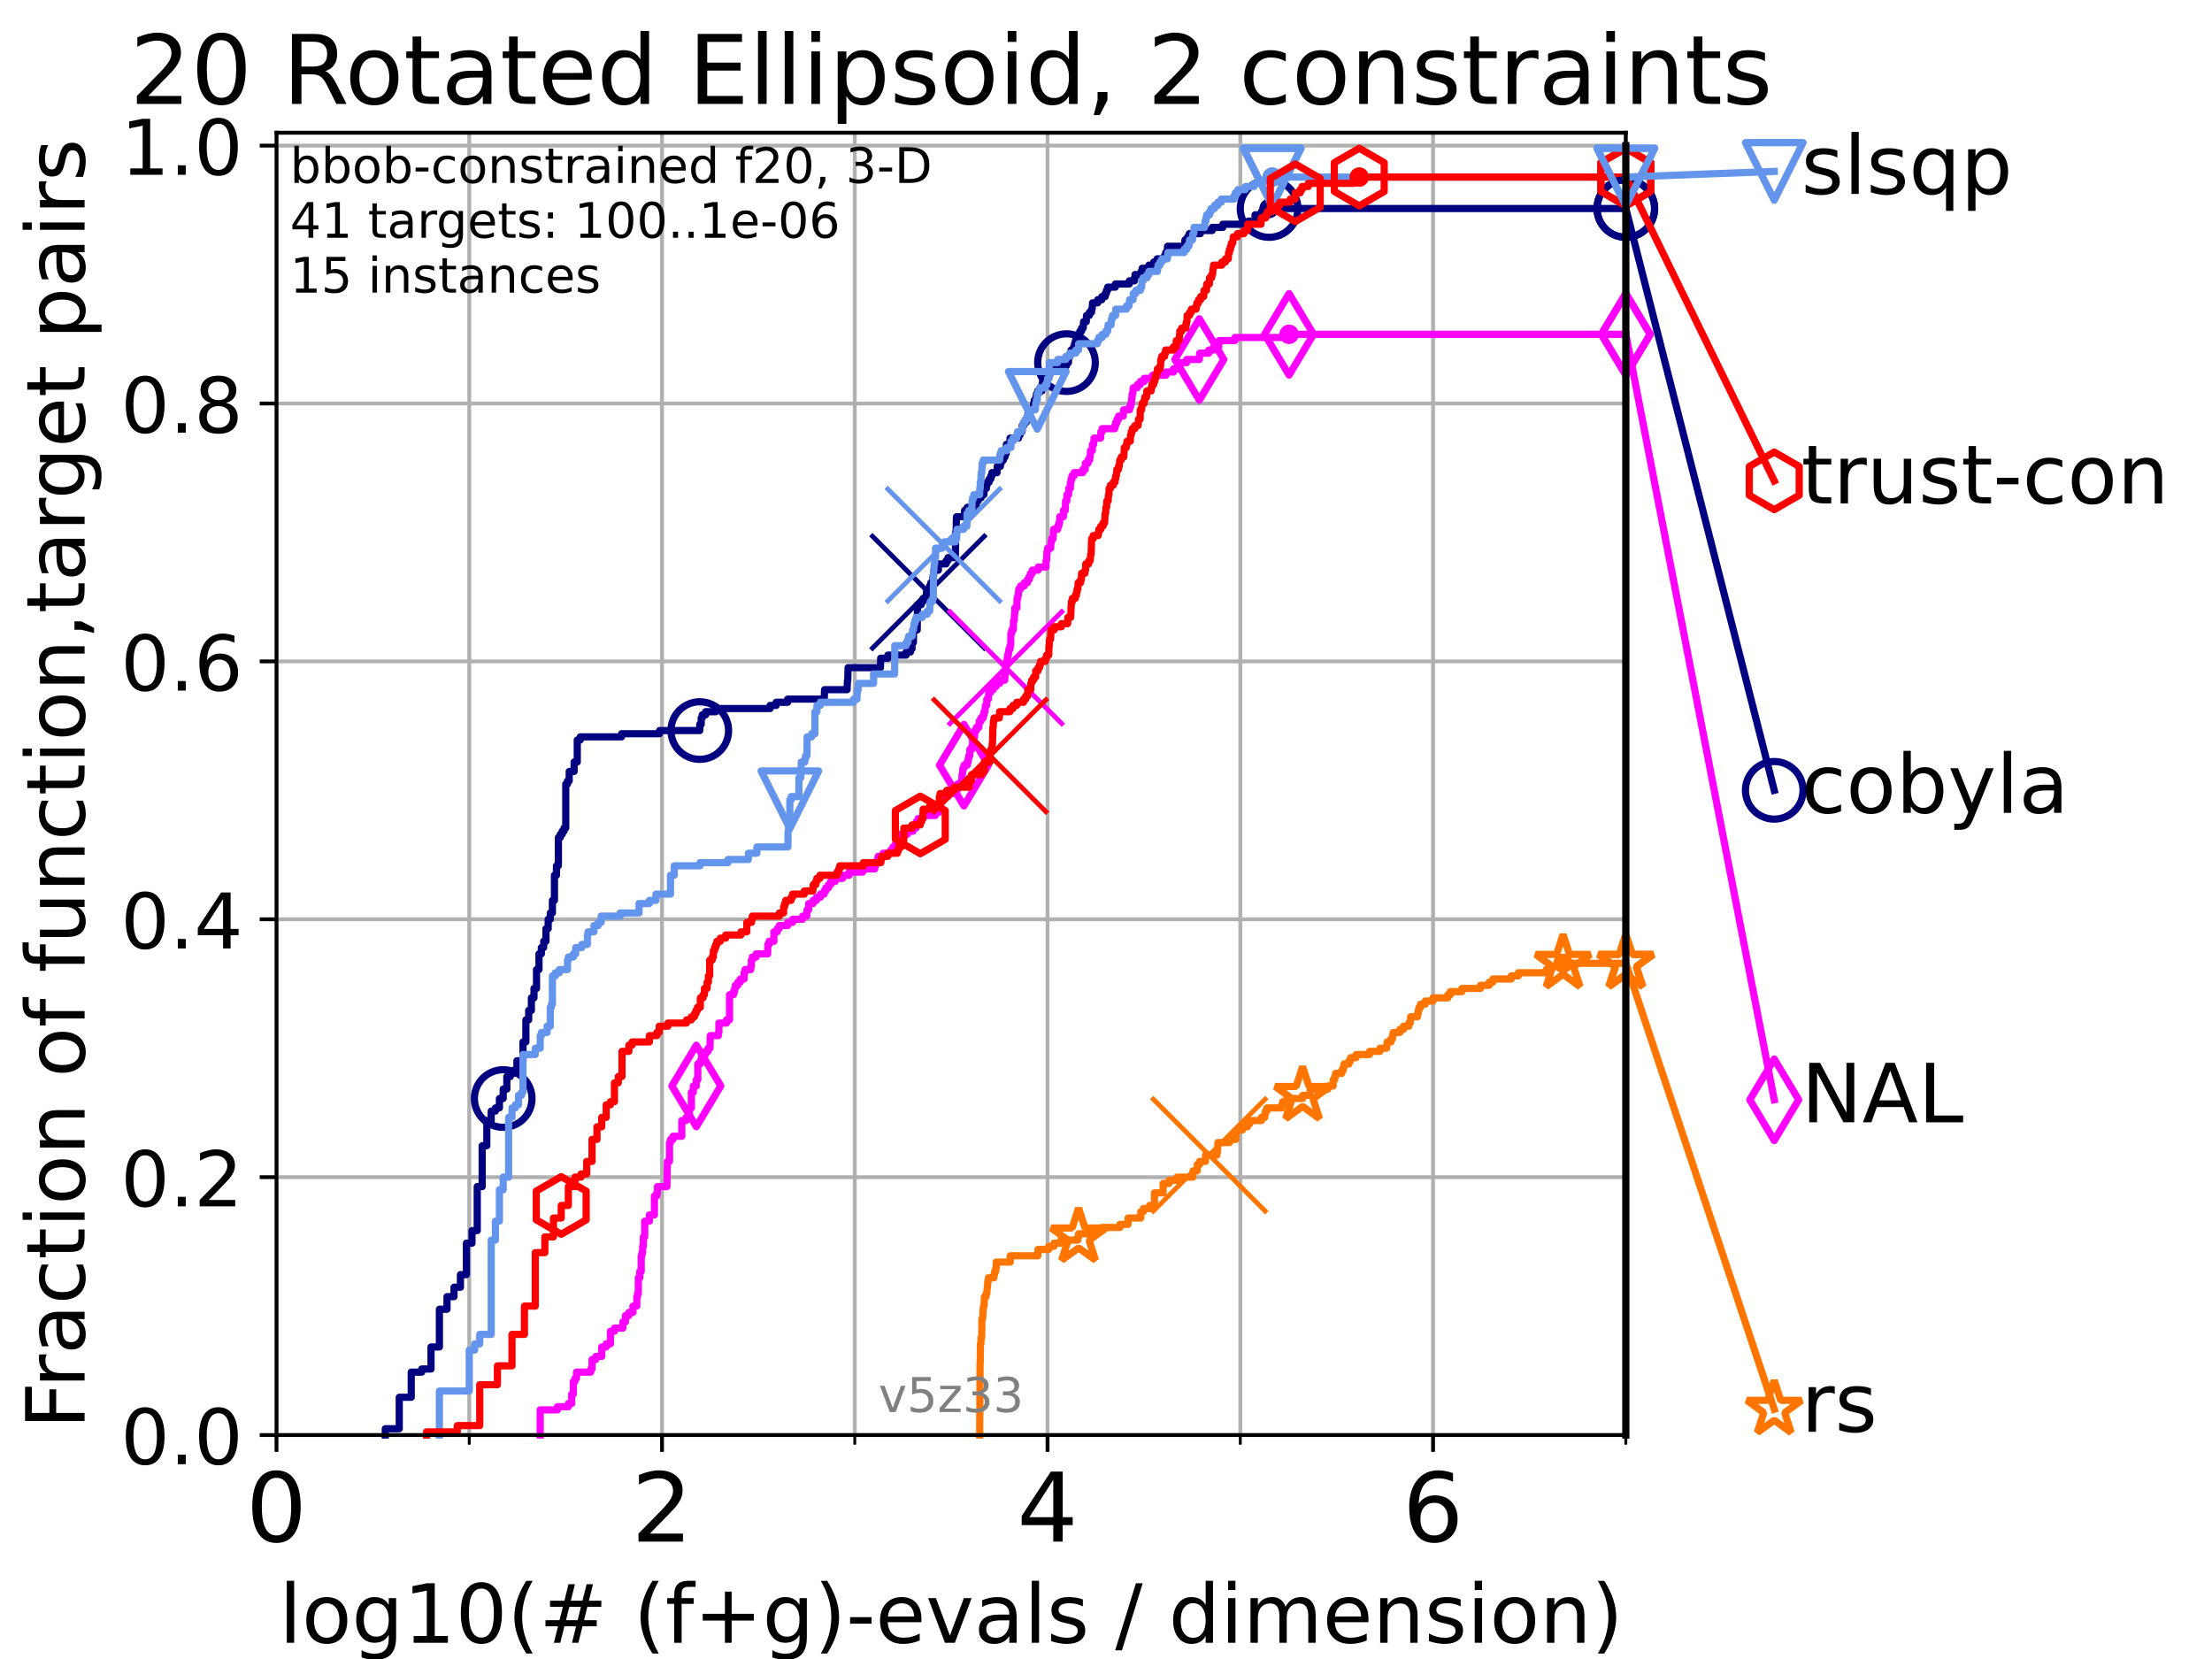 <?xml version="1.0" encoding="utf-8" standalone="no"?>
<!DOCTYPE svg PUBLIC "-//W3C//DTD SVG 1.1//EN"
  "http://www.w3.org/Graphics/SVG/1.1/DTD/svg11.dtd">
<!-- Created with matplotlib (https://matplotlib.org/) -->
<svg height="345.6pt" version="1.1" viewBox="0 0 460.8 345.6" width="460.8pt" xmlns="http://www.w3.org/2000/svg" xmlns:xlink="http://www.w3.org/1999/xlink">
 <defs>
  <style type="text/css">*{stroke-linecap:butt;stroke-linejoin:round;}</style>
 </defs>
 <g id="figure_1">
  <g id="patch_1">
   <path d="M 0 345.6 
L 460.8 345.6 
L 460.8 0 
L 0 0 
z
" style="fill:#ffffff;"/>
  </g>
  <g id="axes_1">
   <g id="patch_2">
    <path d="M 57.6 298.944 
L 338.688 298.944 
L 338.688 27.648 
L 57.6 27.648 
z
" style="fill:#ffffff;"/>
   </g>
   <g id="matplotlib.axis_1">
    <g id="xtick_1">
     <g id="line2d_1">
      <path clip-path="url(#p8816bf268c)" d="M 57.6 298.944 
L 57.6 27.648 
" style="fill:none;stroke:#b0b0b0;stroke-linecap:square;stroke-width:0.8;"/>
     </g>
     <g id="line2d_2">
      <defs>
       <path d="M 0 0 
L 0 3.5 
" id="m1a94994704" style="stroke:#000000;stroke-width:0.8;"/>
      </defs>
      <g>
       <use style="stroke:#000000;stroke-width:0.8;" x="57.6" xlink:href="#m1a94994704" y="298.944"/>
      </g>
     </g>
     <g id="text_1">
      <!-- 0 -->
      <g transform="translate(51.237 321.141)scale(0.2 -0.2)">
       <defs>
        <path d="M 31.781 66.406 
Q 24.172 66.406 20.328 58.906 
Q 16.5 51.422 16.5 36.375 
Q 16.5 21.391 20.328 13.891 
Q 24.172 6.391 31.781 6.391 
Q 39.453 6.391 43.281 13.891 
Q 47.125 21.391 47.125 36.375 
Q 47.125 51.422 43.281 58.906 
Q 39.453 66.406 31.781 66.406 
z
M 31.781 74.219 
Q 44.047 74.219 50.516 64.516 
Q 56.984 54.828 56.984 36.375 
Q 56.984 17.969 50.516 8.266 
Q 44.047 -1.422 31.781 -1.422 
Q 19.531 -1.422 13.062 8.266 
Q 6.594 17.969 6.594 36.375 
Q 6.594 54.828 13.062 64.516 
Q 19.531 74.219 31.781 74.219 
z
" id="DejaVuSans-48"/>
       </defs>
       <use xlink:href="#DejaVuSans-48"/>
      </g>
     </g>
    </g>
    <g id="xtick_2">
     <g id="line2d_3">
      <path clip-path="url(#p8816bf268c)" d="M 137.911 298.944 
L 137.911 27.648 
" style="fill:none;stroke:#b0b0b0;stroke-linecap:square;stroke-width:0.8;"/>
     </g>
     <g id="line2d_4">
      <g>
       <use style="stroke:#000000;stroke-width:0.8;" x="137.911" xlink:href="#m1a94994704" y="298.944"/>
      </g>
     </g>
     <g id="text_2">
      <!-- 2 -->
      <g transform="translate(131.548 321.141)scale(0.2 -0.2)">
       <defs>
        <path d="M 19.188 8.297 
L 53.609 8.297 
L 53.609 0 
L 7.328 0 
L 7.328 8.297 
Q 12.938 14.109 22.625 23.891 
Q 32.328 33.688 34.812 36.531 
Q 39.547 41.844 41.422 45.531 
Q 43.312 49.219 43.312 52.781 
Q 43.312 58.594 39.234 62.25 
Q 35.156 65.922 28.609 65.922 
Q 23.969 65.922 18.812 64.312 
Q 13.672 62.703 7.812 59.422 
L 7.812 69.391 
Q 13.766 71.781 18.938 73 
Q 24.125 74.219 28.422 74.219 
Q 39.75 74.219 46.484 68.547 
Q 53.219 62.891 53.219 53.422 
Q 53.219 48.922 51.531 44.891 
Q 49.859 40.875 45.406 35.406 
Q 44.188 33.984 37.641 27.219 
Q 31.109 20.453 19.188 8.297 
z
" id="DejaVuSans-50"/>
       </defs>
       <use xlink:href="#DejaVuSans-50"/>
      </g>
     </g>
    </g>
    <g id="xtick_3">
     <g id="line2d_5">
      <path clip-path="url(#p8816bf268c)" d="M 218.222 298.944 
L 218.222 27.648 
" style="fill:none;stroke:#b0b0b0;stroke-linecap:square;stroke-width:0.8;"/>
     </g>
     <g id="line2d_6">
      <g>
       <use style="stroke:#000000;stroke-width:0.8;" x="218.222" xlink:href="#m1a94994704" y="298.944"/>
      </g>
     </g>
     <g id="text_3">
      <!-- 4 -->
      <g transform="translate(211.859 321.141)scale(0.2 -0.2)">
       <defs>
        <path d="M 37.797 64.312 
L 12.891 25.391 
L 37.797 25.391 
z
M 35.203 72.906 
L 47.609 72.906 
L 47.609 25.391 
L 58.016 25.391 
L 58.016 17.188 
L 47.609 17.188 
L 47.609 0 
L 37.797 0 
L 37.797 17.188 
L 4.891 17.188 
L 4.891 26.703 
z
" id="DejaVuSans-52"/>
       </defs>
       <use xlink:href="#DejaVuSans-52"/>
      </g>
     </g>
    </g>
    <g id="xtick_4">
     <g id="line2d_7">
      <path clip-path="url(#p8816bf268c)" d="M 298.533 298.944 
L 298.533 27.648 
" style="fill:none;stroke:#b0b0b0;stroke-linecap:square;stroke-width:0.8;"/>
     </g>
     <g id="line2d_8">
      <g>
       <use style="stroke:#000000;stroke-width:0.8;" x="298.533" xlink:href="#m1a94994704" y="298.944"/>
      </g>
     </g>
     <g id="text_4">
      <!-- 6 -->
      <g transform="translate(292.17 321.141)scale(0.2 -0.2)">
       <defs>
        <path d="M 33.016 40.375 
Q 26.375 40.375 22.484 35.828 
Q 18.609 31.297 18.609 23.391 
Q 18.609 15.531 22.484 10.953 
Q 26.375 6.391 33.016 6.391 
Q 39.656 6.391 43.531 10.953 
Q 47.406 15.531 47.406 23.391 
Q 47.406 31.297 43.531 35.828 
Q 39.656 40.375 33.016 40.375 
z
M 52.594 71.297 
L 52.594 62.312 
Q 48.875 64.062 45.094 64.984 
Q 41.312 65.922 37.594 65.922 
Q 27.828 65.922 22.672 59.328 
Q 17.531 52.734 16.797 39.406 
Q 19.672 43.656 24.016 45.922 
Q 28.375 48.188 33.594 48.188 
Q 44.578 48.188 50.953 41.516 
Q 57.328 34.859 57.328 23.391 
Q 57.328 12.156 50.688 5.359 
Q 44.047 -1.422 33.016 -1.422 
Q 20.359 -1.422 13.672 8.266 
Q 6.984 17.969 6.984 36.375 
Q 6.984 53.656 15.188 63.938 
Q 23.391 74.219 37.203 74.219 
Q 40.922 74.219 44.703 73.484 
Q 48.484 72.75 52.594 71.297 
z
" id="DejaVuSans-54"/>
       </defs>
       <use xlink:href="#DejaVuSans-54"/>
      </g>
     </g>
    </g>
    <g id="xtick_5">
     <g id="line2d_9">
      <path clip-path="url(#p8816bf268c)" d="M 97.755 298.944 
L 97.755 27.648 
" style="fill:none;stroke:#b0b0b0;stroke-linecap:square;stroke-width:0.8;"/>
     </g>
     <g id="line2d_10">
      <defs>
       <path d="M 0 0 
L 0 2 
" id="m37ed64f31e" style="stroke:#000000;stroke-width:0.6;"/>
      </defs>
      <g>
       <use style="stroke:#000000;stroke-width:0.6;" x="97.755" xlink:href="#m37ed64f31e" y="298.944"/>
      </g>
     </g>
    </g>
    <g id="xtick_6">
     <g id="line2d_11">
      <path clip-path="url(#p8816bf268c)" d="M 178.066 298.944 
L 178.066 27.648 
" style="fill:none;stroke:#b0b0b0;stroke-linecap:square;stroke-width:0.8;"/>
     </g>
     <g id="line2d_12">
      <g>
       <use style="stroke:#000000;stroke-width:0.6;" x="178.066" xlink:href="#m37ed64f31e" y="298.944"/>
      </g>
     </g>
    </g>
    <g id="xtick_7">
     <g id="line2d_13">
      <path clip-path="url(#p8816bf268c)" d="M 258.377 298.944 
L 258.377 27.648 
" style="fill:none;stroke:#b0b0b0;stroke-linecap:square;stroke-width:0.8;"/>
     </g>
     <g id="line2d_14">
      <g>
       <use style="stroke:#000000;stroke-width:0.6;" x="258.377" xlink:href="#m37ed64f31e" y="298.944"/>
      </g>
     </g>
    </g>
    <g id="xtick_8">
     <g id="line2d_15">
      <path clip-path="url(#p8816bf268c)" d="M 338.688 298.944 
L 338.688 27.648 
" style="fill:none;stroke:#b0b0b0;stroke-linecap:square;stroke-width:0.8;"/>
     </g>
     <g id="line2d_16">
      <g>
       <use style="stroke:#000000;stroke-width:0.6;" x="338.688" xlink:href="#m37ed64f31e" y="298.944"/>
      </g>
     </g>
    </g>
    <g id="text_5">
     <!-- log10(# (f+g)-evals / dimension) -->
     <g transform="translate(58.145 342.218)scale(0.17 -0.17)">
      <defs>
       <path d="M 9.422 75.984 
L 18.406 75.984 
L 18.406 0 
L 9.422 0 
z
" id="DejaVuSans-108"/>
       <path d="M 30.609 48.391 
Q 23.391 48.391 19.188 42.75 
Q 14.984 37.109 14.984 27.297 
Q 14.984 17.484 19.156 11.844 
Q 23.344 6.203 30.609 6.203 
Q 37.797 6.203 41.984 11.859 
Q 46.188 17.531 46.188 27.297 
Q 46.188 37.016 41.984 42.703 
Q 37.797 48.391 30.609 48.391 
z
M 30.609 56 
Q 42.328 56 49.016 48.375 
Q 55.719 40.766 55.719 27.297 
Q 55.719 13.875 49.016 6.219 
Q 42.328 -1.422 30.609 -1.422 
Q 18.844 -1.422 12.172 6.219 
Q 5.516 13.875 5.516 27.297 
Q 5.516 40.766 12.172 48.375 
Q 18.844 56 30.609 56 
z
" id="DejaVuSans-111"/>
       <path d="M 45.406 27.984 
Q 45.406 37.75 41.375 43.109 
Q 37.359 48.484 30.078 48.484 
Q 22.859 48.484 18.828 43.109 
Q 14.797 37.75 14.797 27.984 
Q 14.797 18.266 18.828 12.891 
Q 22.859 7.516 30.078 7.516 
Q 37.359 7.516 41.375 12.891 
Q 45.406 18.266 45.406 27.984 
z
M 54.391 6.781 
Q 54.391 -7.172 48.188 -13.984 
Q 42 -20.797 29.203 -20.797 
Q 24.469 -20.797 20.266 -20.094 
Q 16.062 -19.391 12.109 -17.922 
L 12.109 -9.188 
Q 16.062 -11.328 19.922 -12.344 
Q 23.781 -13.375 27.781 -13.375 
Q 36.625 -13.375 41.016 -8.766 
Q 45.406 -4.156 45.406 5.172 
L 45.406 9.625 
Q 42.625 4.781 38.281 2.391 
Q 33.938 0 27.875 0 
Q 17.828 0 11.672 7.656 
Q 5.516 15.328 5.516 27.984 
Q 5.516 40.672 11.672 48.328 
Q 17.828 56 27.875 56 
Q 33.938 56 38.281 53.609 
Q 42.625 51.219 45.406 46.391 
L 45.406 54.688 
L 54.391 54.688 
z
" id="DejaVuSans-103"/>
       <path d="M 12.406 8.297 
L 28.516 8.297 
L 28.516 63.922 
L 10.984 60.406 
L 10.984 69.391 
L 28.422 72.906 
L 38.281 72.906 
L 38.281 8.297 
L 54.391 8.297 
L 54.391 0 
L 12.406 0 
z
" id="DejaVuSans-49"/>
       <path d="M 31 75.875 
Q 24.469 64.656 21.281 53.656 
Q 18.109 42.672 18.109 31.391 
Q 18.109 20.125 21.312 9.062 
Q 24.516 -2 31 -13.188 
L 23.188 -13.188 
Q 15.875 -1.703 12.234 9.375 
Q 8.594 20.453 8.594 31.391 
Q 8.594 42.281 12.203 53.312 
Q 15.828 64.359 23.188 75.875 
z
" id="DejaVuSans-40"/>
       <path d="M 51.125 44 
L 36.922 44 
L 32.812 27.688 
L 47.125 27.688 
z
M 43.797 71.781 
L 38.719 51.516 
L 52.984 51.516 
L 58.109 71.781 
L 65.922 71.781 
L 60.891 51.516 
L 76.125 51.516 
L 76.125 44 
L 58.984 44 
L 54.984 27.688 
L 70.516 27.688 
L 70.516 20.219 
L 53.078 20.219 
L 48 0 
L 40.188 0 
L 45.219 20.219 
L 30.906 20.219 
L 25.875 0 
L 18.016 0 
L 23.094 20.219 
L 7.719 20.219 
L 7.719 27.688 
L 24.906 27.688 
L 29 44 
L 13.281 44 
L 13.281 51.516 
L 30.906 51.516 
L 35.891 71.781 
z
" id="DejaVuSans-35"/>
       <path id="DejaVuSans-32"/>
       <path d="M 37.109 75.984 
L 37.109 68.5 
L 28.516 68.5 
Q 23.688 68.5 21.797 66.547 
Q 19.922 64.594 19.922 59.516 
L 19.922 54.688 
L 34.719 54.688 
L 34.719 47.703 
L 19.922 47.703 
L 19.922 0 
L 10.891 0 
L 10.891 47.703 
L 2.297 47.703 
L 2.297 54.688 
L 10.891 54.688 
L 10.891 58.5 
Q 10.891 67.625 15.141 71.797 
Q 19.391 75.984 28.609 75.984 
z
" id="DejaVuSans-102"/>
       <path d="M 46 62.703 
L 46 35.5 
L 73.188 35.5 
L 73.188 27.203 
L 46 27.203 
L 46 0 
L 37.797 0 
L 37.797 27.203 
L 10.594 27.203 
L 10.594 35.5 
L 37.797 35.5 
L 37.797 62.703 
z
" id="DejaVuSans-43"/>
       <path d="M 8.016 75.875 
L 15.828 75.875 
Q 23.141 64.359 26.781 53.312 
Q 30.422 42.281 30.422 31.391 
Q 30.422 20.453 26.781 9.375 
Q 23.141 -1.703 15.828 -13.188 
L 8.016 -13.188 
Q 14.5 -2 17.703 9.062 
Q 20.906 20.125 20.906 31.391 
Q 20.906 42.672 17.703 53.656 
Q 14.5 64.656 8.016 75.875 
z
" id="DejaVuSans-41"/>
       <path d="M 4.891 31.391 
L 31.203 31.391 
L 31.203 23.391 
L 4.891 23.391 
z
" id="DejaVuSans-45"/>
       <path d="M 56.203 29.594 
L 56.203 25.203 
L 14.891 25.203 
Q 15.484 15.922 20.484 11.062 
Q 25.484 6.203 34.422 6.203 
Q 39.594 6.203 44.453 7.469 
Q 49.312 8.734 54.109 11.281 
L 54.109 2.781 
Q 49.266 0.734 44.188 -0.344 
Q 39.109 -1.422 33.891 -1.422 
Q 20.797 -1.422 13.156 6.188 
Q 5.516 13.812 5.516 26.812 
Q 5.516 40.234 12.766 48.109 
Q 20.016 56 32.328 56 
Q 43.359 56 49.781 48.891 
Q 56.203 41.797 56.203 29.594 
z
M 47.219 32.234 
Q 47.125 39.594 43.094 43.984 
Q 39.062 48.391 32.422 48.391 
Q 24.906 48.391 20.391 44.141 
Q 15.875 39.891 15.188 32.172 
z
" id="DejaVuSans-101"/>
       <path d="M 2.984 54.688 
L 12.5 54.688 
L 29.594 8.797 
L 46.688 54.688 
L 56.203 54.688 
L 35.688 0 
L 23.484 0 
z
" id="DejaVuSans-118"/>
       <path d="M 34.281 27.484 
Q 23.391 27.484 19.188 25 
Q 14.984 22.516 14.984 16.5 
Q 14.984 11.719 18.141 8.906 
Q 21.297 6.109 26.703 6.109 
Q 34.188 6.109 38.703 11.406 
Q 43.219 16.703 43.219 25.484 
L 43.219 27.484 
z
M 52.203 31.203 
L 52.203 0 
L 43.219 0 
L 43.219 8.297 
Q 40.141 3.328 35.547 0.953 
Q 30.953 -1.422 24.312 -1.422 
Q 15.922 -1.422 10.953 3.297 
Q 6 8.016 6 15.922 
Q 6 25.141 12.172 29.828 
Q 18.359 34.516 30.609 34.516 
L 43.219 34.516 
L 43.219 35.406 
Q 43.219 41.609 39.141 45 
Q 35.062 48.391 27.688 48.391 
Q 23 48.391 18.547 47.266 
Q 14.109 46.141 10.016 43.891 
L 10.016 52.203 
Q 14.938 54.109 19.578 55.047 
Q 24.219 56 28.609 56 
Q 40.484 56 46.344 49.844 
Q 52.203 43.703 52.203 31.203 
z
" id="DejaVuSans-97"/>
       <path d="M 44.281 53.078 
L 44.281 44.578 
Q 40.484 46.531 36.375 47.5 
Q 32.281 48.484 27.875 48.484 
Q 21.188 48.484 17.844 46.438 
Q 14.5 44.391 14.5 40.281 
Q 14.5 37.156 16.891 35.375 
Q 19.281 33.594 26.516 31.984 
L 29.594 31.297 
Q 39.156 29.25 43.188 25.516 
Q 47.219 21.781 47.219 15.094 
Q 47.219 7.469 41.188 3.016 
Q 35.156 -1.422 24.609 -1.422 
Q 20.219 -1.422 15.453 -0.562 
Q 10.688 0.297 5.422 2 
L 5.422 11.281 
Q 10.406 8.688 15.234 7.391 
Q 20.062 6.109 24.812 6.109 
Q 31.156 6.109 34.562 8.281 
Q 37.984 10.453 37.984 14.406 
Q 37.984 18.062 35.516 20.016 
Q 33.062 21.969 24.703 23.781 
L 21.578 24.516 
Q 13.234 26.266 9.516 29.906 
Q 5.812 33.547 5.812 39.891 
Q 5.812 47.609 11.281 51.797 
Q 16.75 56 26.812 56 
Q 31.781 56 36.172 55.266 
Q 40.578 54.547 44.281 53.078 
z
" id="DejaVuSans-115"/>
       <path d="M 25.391 72.906 
L 33.688 72.906 
L 8.297 -9.281 
L 0 -9.281 
z
" id="DejaVuSans-47"/>
       <path d="M 45.406 46.391 
L 45.406 75.984 
L 54.391 75.984 
L 54.391 0 
L 45.406 0 
L 45.406 8.203 
Q 42.578 3.328 38.25 0.953 
Q 33.938 -1.422 27.875 -1.422 
Q 17.969 -1.422 11.734 6.484 
Q 5.516 14.406 5.516 27.297 
Q 5.516 40.188 11.734 48.094 
Q 17.969 56 27.875 56 
Q 33.938 56 38.25 53.625 
Q 42.578 51.266 45.406 46.391 
z
M 14.797 27.297 
Q 14.797 17.391 18.875 11.75 
Q 22.953 6.109 30.078 6.109 
Q 37.203 6.109 41.297 11.75 
Q 45.406 17.391 45.406 27.297 
Q 45.406 37.203 41.297 42.844 
Q 37.203 48.484 30.078 48.484 
Q 22.953 48.484 18.875 42.844 
Q 14.797 37.203 14.797 27.297 
z
" id="DejaVuSans-100"/>
       <path d="M 9.422 54.688 
L 18.406 54.688 
L 18.406 0 
L 9.422 0 
z
M 9.422 75.984 
L 18.406 75.984 
L 18.406 64.594 
L 9.422 64.594 
z
" id="DejaVuSans-105"/>
       <path d="M 52 44.188 
Q 55.375 50.25 60.062 53.125 
Q 64.75 56 71.094 56 
Q 79.641 56 84.281 50.016 
Q 88.922 44.047 88.922 33.016 
L 88.922 0 
L 79.891 0 
L 79.891 32.719 
Q 79.891 40.578 77.094 44.375 
Q 74.312 48.188 68.609 48.188 
Q 61.625 48.188 57.562 43.547 
Q 53.516 38.922 53.516 30.906 
L 53.516 0 
L 44.484 0 
L 44.484 32.719 
Q 44.484 40.625 41.703 44.406 
Q 38.922 48.188 33.109 48.188 
Q 26.219 48.188 22.156 43.531 
Q 18.109 38.875 18.109 30.906 
L 18.109 0 
L 9.078 0 
L 9.078 54.688 
L 18.109 54.688 
L 18.109 46.188 
Q 21.188 51.219 25.484 53.609 
Q 29.781 56 35.688 56 
Q 41.656 56 45.828 52.969 
Q 50 49.953 52 44.188 
z
" id="DejaVuSans-109"/>
       <path d="M 54.891 33.016 
L 54.891 0 
L 45.906 0 
L 45.906 32.719 
Q 45.906 40.484 42.875 44.328 
Q 39.844 48.188 33.797 48.188 
Q 26.516 48.188 22.312 43.547 
Q 18.109 38.922 18.109 30.906 
L 18.109 0 
L 9.078 0 
L 9.078 54.688 
L 18.109 54.688 
L 18.109 46.188 
Q 21.344 51.125 25.703 53.562 
Q 30.078 56 35.797 56 
Q 45.219 56 50.047 50.172 
Q 54.891 44.344 54.891 33.016 
z
" id="DejaVuSans-110"/>
      </defs>
      <use xlink:href="#DejaVuSans-108"/>
      <use x="27.783" xlink:href="#DejaVuSans-111"/>
      <use x="88.965" xlink:href="#DejaVuSans-103"/>
      <use x="152.441" xlink:href="#DejaVuSans-49"/>
      <use x="216.064" xlink:href="#DejaVuSans-48"/>
      <use x="279.688" xlink:href="#DejaVuSans-40"/>
      <use x="318.701" xlink:href="#DejaVuSans-35"/>
      <use x="402.49" xlink:href="#DejaVuSans-32"/>
      <use x="434.277" xlink:href="#DejaVuSans-40"/>
      <use x="473.291" xlink:href="#DejaVuSans-102"/>
      <use x="508.496" xlink:href="#DejaVuSans-43"/>
      <use x="592.285" xlink:href="#DejaVuSans-103"/>
      <use x="655.762" xlink:href="#DejaVuSans-41"/>
      <use x="694.775" xlink:href="#DejaVuSans-45"/>
      <use x="730.859" xlink:href="#DejaVuSans-101"/>
      <use x="792.383" xlink:href="#DejaVuSans-118"/>
      <use x="851.562" xlink:href="#DejaVuSans-97"/>
      <use x="912.842" xlink:href="#DejaVuSans-108"/>
      <use x="940.625" xlink:href="#DejaVuSans-115"/>
      <use x="992.725" xlink:href="#DejaVuSans-32"/>
      <use x="1024.512" xlink:href="#DejaVuSans-47"/>
      <use x="1058.203" xlink:href="#DejaVuSans-32"/>
      <use x="1089.99" xlink:href="#DejaVuSans-100"/>
      <use x="1153.467" xlink:href="#DejaVuSans-105"/>
      <use x="1181.25" xlink:href="#DejaVuSans-109"/>
      <use x="1278.662" xlink:href="#DejaVuSans-101"/>
      <use x="1340.186" xlink:href="#DejaVuSans-110"/>
      <use x="1403.564" xlink:href="#DejaVuSans-115"/>
      <use x="1455.664" xlink:href="#DejaVuSans-105"/>
      <use x="1483.447" xlink:href="#DejaVuSans-111"/>
      <use x="1544.629" xlink:href="#DejaVuSans-110"/>
      <use x="1608.008" xlink:href="#DejaVuSans-41"/>
     </g>
    </g>
   </g>
   <g id="matplotlib.axis_2">
    <g id="ytick_1">
     <g id="line2d_17">
      <path clip-path="url(#p8816bf268c)" d="M 57.6 298.944 
L 338.688 298.944 
" style="fill:none;stroke:#b0b0b0;stroke-linecap:square;stroke-width:0.8;"/>
     </g>
     <g id="line2d_18">
      <defs>
       <path d="M 0 0 
L -3.5 0 
" id="m33fa8aaefc" style="stroke:#000000;stroke-width:0.8;"/>
      </defs>
      <g>
       <use style="stroke:#000000;stroke-width:0.8;" x="57.6" xlink:href="#m33fa8aaefc" y="298.944"/>
      </g>
     </g>
     <g id="text_6">
      <!-- 0.0 -->
      <g transform="translate(25.155 305.023)scale(0.16 -0.16)">
       <defs>
        <path d="M 10.688 12.406 
L 21 12.406 
L 21 0 
L 10.688 0 
z
" id="DejaVuSans-46"/>
       </defs>
       <use xlink:href="#DejaVuSans-48"/>
       <use x="63.623" xlink:href="#DejaVuSans-46"/>
       <use x="95.41" xlink:href="#DejaVuSans-48"/>
      </g>
     </g>
    </g>
    <g id="ytick_2">
     <g id="line2d_19">
      <path clip-path="url(#p8816bf268c)" d="M 57.6 245.222 
L 338.688 245.222 
" style="fill:none;stroke:#b0b0b0;stroke-linecap:square;stroke-width:0.8;"/>
     </g>
     <g id="line2d_20">
      <g>
       <use style="stroke:#000000;stroke-width:0.8;" x="57.6" xlink:href="#m33fa8aaefc" y="245.222"/>
      </g>
     </g>
     <g id="text_7">
      <!-- 0.2 -->
      <g transform="translate(25.155 251.301)scale(0.16 -0.16)">
       <use xlink:href="#DejaVuSans-48"/>
       <use x="63.623" xlink:href="#DejaVuSans-46"/>
       <use x="95.41" xlink:href="#DejaVuSans-50"/>
      </g>
     </g>
    </g>
    <g id="ytick_3">
     <g id="line2d_21">
      <path clip-path="url(#p8816bf268c)" d="M 57.6 191.5 
L 338.688 191.5 
" style="fill:none;stroke:#b0b0b0;stroke-linecap:square;stroke-width:0.8;"/>
     </g>
     <g id="line2d_22">
      <g>
       <use style="stroke:#000000;stroke-width:0.8;" x="57.6" xlink:href="#m33fa8aaefc" y="191.5"/>
      </g>
     </g>
     <g id="text_8">
      <!-- 0.4 -->
      <g transform="translate(25.155 197.579)scale(0.16 -0.16)">
       <use xlink:href="#DejaVuSans-48"/>
       <use x="63.623" xlink:href="#DejaVuSans-46"/>
       <use x="95.41" xlink:href="#DejaVuSans-52"/>
      </g>
     </g>
    </g>
    <g id="ytick_4">
     <g id="line2d_23">
      <path clip-path="url(#p8816bf268c)" d="M 57.6 137.778 
L 338.688 137.778 
" style="fill:none;stroke:#b0b0b0;stroke-linecap:square;stroke-width:0.8;"/>
     </g>
     <g id="line2d_24">
      <g>
       <use style="stroke:#000000;stroke-width:0.8;" x="57.6" xlink:href="#m33fa8aaefc" y="137.778"/>
      </g>
     </g>
     <g id="text_9">
      <!-- 0.6 -->
      <g transform="translate(25.155 143.857)scale(0.16 -0.16)">
       <use xlink:href="#DejaVuSans-48"/>
       <use x="63.623" xlink:href="#DejaVuSans-46"/>
       <use x="95.41" xlink:href="#DejaVuSans-54"/>
      </g>
     </g>
    </g>
    <g id="ytick_5">
     <g id="line2d_25">
      <path clip-path="url(#p8816bf268c)" d="M 57.6 84.056 
L 338.688 84.056 
" style="fill:none;stroke:#b0b0b0;stroke-linecap:square;stroke-width:0.8;"/>
     </g>
     <g id="line2d_26">
      <g>
       <use style="stroke:#000000;stroke-width:0.8;" x="57.6" xlink:href="#m33fa8aaefc" y="84.056"/>
      </g>
     </g>
     <g id="text_10">
      <!-- 0.8 -->
      <g transform="translate(25.155 90.135)scale(0.16 -0.16)">
       <defs>
        <path d="M 31.781 34.625 
Q 24.75 34.625 20.719 30.859 
Q 16.703 27.094 16.703 20.516 
Q 16.703 13.922 20.719 10.156 
Q 24.75 6.391 31.781 6.391 
Q 38.812 6.391 42.859 10.172 
Q 46.922 13.969 46.922 20.516 
Q 46.922 27.094 42.891 30.859 
Q 38.875 34.625 31.781 34.625 
z
M 21.922 38.812 
Q 15.578 40.375 12.031 44.719 
Q 8.5 49.078 8.5 55.328 
Q 8.5 64.062 14.719 69.141 
Q 20.953 74.219 31.781 74.219 
Q 42.672 74.219 48.875 69.141 
Q 55.078 64.062 55.078 55.328 
Q 55.078 49.078 51.531 44.719 
Q 48 40.375 41.703 38.812 
Q 48.828 37.156 52.797 32.312 
Q 56.781 27.484 56.781 20.516 
Q 56.781 9.906 50.312 4.234 
Q 43.844 -1.422 31.781 -1.422 
Q 19.734 -1.422 13.25 4.234 
Q 6.781 9.906 6.781 20.516 
Q 6.781 27.484 10.781 32.312 
Q 14.797 37.156 21.922 38.812 
z
M 18.312 54.391 
Q 18.312 48.734 21.844 45.562 
Q 25.391 42.391 31.781 42.391 
Q 38.141 42.391 41.719 45.562 
Q 45.312 48.734 45.312 54.391 
Q 45.312 60.062 41.719 63.234 
Q 38.141 66.406 31.781 66.406 
Q 25.391 66.406 21.844 63.234 
Q 18.312 60.062 18.312 54.391 
z
" id="DejaVuSans-56"/>
       </defs>
       <use xlink:href="#DejaVuSans-48"/>
       <use x="63.623" xlink:href="#DejaVuSans-46"/>
       <use x="95.41" xlink:href="#DejaVuSans-56"/>
      </g>
     </g>
    </g>
    <g id="ytick_6">
     <g id="line2d_27">
      <path clip-path="url(#p8816bf268c)" d="M 57.6 30.334 
L 338.688 30.334 
" style="fill:none;stroke:#b0b0b0;stroke-linecap:square;stroke-width:0.8;"/>
     </g>
     <g id="line2d_28">
      <g>
       <use style="stroke:#000000;stroke-width:0.8;" x="57.6" xlink:href="#m33fa8aaefc" y="30.334"/>
      </g>
     </g>
     <g id="text_11">
      <!-- 1.0 -->
      <g transform="translate(25.155 36.413)scale(0.16 -0.16)">
       <use xlink:href="#DejaVuSans-49"/>
       <use x="63.623" xlink:href="#DejaVuSans-46"/>
       <use x="95.41" xlink:href="#DejaVuSans-48"/>
      </g>
     </g>
    </g>
    <g id="text_12">
     <!-- Fraction of function,target pairs -->
     <g transform="translate(17.62 297.681)rotate(-90)scale(0.17 -0.17)">
      <defs>
       <path d="M 9.812 72.906 
L 51.703 72.906 
L 51.703 64.594 
L 19.672 64.594 
L 19.672 43.109 
L 48.578 43.109 
L 48.578 34.812 
L 19.672 34.812 
L 19.672 0 
L 9.812 0 
z
" id="DejaVuSans-70"/>
       <path d="M 41.109 46.297 
Q 39.594 47.172 37.812 47.578 
Q 36.031 48 33.891 48 
Q 26.266 48 22.188 43.047 
Q 18.109 38.094 18.109 28.812 
L 18.109 0 
L 9.078 0 
L 9.078 54.688 
L 18.109 54.688 
L 18.109 46.188 
Q 20.953 51.172 25.484 53.578 
Q 30.031 56 36.531 56 
Q 37.453 56 38.578 55.875 
Q 39.703 55.766 41.062 55.516 
z
" id="DejaVuSans-114"/>
       <path d="M 48.781 52.594 
L 48.781 44.188 
Q 44.969 46.297 41.141 47.344 
Q 37.312 48.391 33.406 48.391 
Q 24.656 48.391 19.812 42.844 
Q 14.984 37.312 14.984 27.297 
Q 14.984 17.281 19.812 11.734 
Q 24.656 6.203 33.406 6.203 
Q 37.312 6.203 41.141 7.25 
Q 44.969 8.297 48.781 10.406 
L 48.781 2.094 
Q 45.016 0.344 40.984 -0.531 
Q 36.969 -1.422 32.422 -1.422 
Q 20.062 -1.422 12.781 6.344 
Q 5.516 14.109 5.516 27.297 
Q 5.516 40.672 12.859 48.328 
Q 20.219 56 33.016 56 
Q 37.156 56 41.109 55.141 
Q 45.062 54.297 48.781 52.594 
z
" id="DejaVuSans-99"/>
       <path d="M 18.312 70.219 
L 18.312 54.688 
L 36.812 54.688 
L 36.812 47.703 
L 18.312 47.703 
L 18.312 18.016 
Q 18.312 11.328 20.141 9.422 
Q 21.969 7.516 27.594 7.516 
L 36.812 7.516 
L 36.812 0 
L 27.594 0 
Q 17.188 0 13.234 3.875 
Q 9.281 7.766 9.281 18.016 
L 9.281 47.703 
L 2.688 47.703 
L 2.688 54.688 
L 9.281 54.688 
L 9.281 70.219 
z
" id="DejaVuSans-116"/>
       <path d="M 8.5 21.578 
L 8.5 54.688 
L 17.484 54.688 
L 17.484 21.922 
Q 17.484 14.156 20.5 10.266 
Q 23.531 6.391 29.594 6.391 
Q 36.859 6.391 41.078 11.031 
Q 45.312 15.672 45.312 23.688 
L 45.312 54.688 
L 54.297 54.688 
L 54.297 0 
L 45.312 0 
L 45.312 8.406 
Q 42.047 3.422 37.719 1 
Q 33.406 -1.422 27.688 -1.422 
Q 18.266 -1.422 13.375 4.438 
Q 8.5 10.297 8.5 21.578 
z
M 31.109 56 
z
" id="DejaVuSans-117"/>
       <path d="M 11.719 12.406 
L 22.016 12.406 
L 22.016 4 
L 14.016 -11.625 
L 7.719 -11.625 
L 11.719 4 
z
" id="DejaVuSans-44"/>
       <path d="M 18.109 8.203 
L 18.109 -20.797 
L 9.078 -20.797 
L 9.078 54.688 
L 18.109 54.688 
L 18.109 46.391 
Q 20.953 51.266 25.266 53.625 
Q 29.594 56 35.594 56 
Q 45.562 56 51.781 48.094 
Q 58.016 40.188 58.016 27.297 
Q 58.016 14.406 51.781 6.484 
Q 45.562 -1.422 35.594 -1.422 
Q 29.594 -1.422 25.266 0.953 
Q 20.953 3.328 18.109 8.203 
z
M 48.688 27.297 
Q 48.688 37.203 44.609 42.844 
Q 40.531 48.484 33.406 48.484 
Q 26.266 48.484 22.188 42.844 
Q 18.109 37.203 18.109 27.297 
Q 18.109 17.391 22.188 11.75 
Q 26.266 6.109 33.406 6.109 
Q 40.531 6.109 44.609 11.75 
Q 48.688 17.391 48.688 27.297 
z
" id="DejaVuSans-112"/>
      </defs>
      <use xlink:href="#DejaVuSans-70"/>
      <use x="50.27" xlink:href="#DejaVuSans-114"/>
      <use x="91.383" xlink:href="#DejaVuSans-97"/>
      <use x="152.662" xlink:href="#DejaVuSans-99"/>
      <use x="207.643" xlink:href="#DejaVuSans-116"/>
      <use x="246.852" xlink:href="#DejaVuSans-105"/>
      <use x="274.635" xlink:href="#DejaVuSans-111"/>
      <use x="335.816" xlink:href="#DejaVuSans-110"/>
      <use x="399.195" xlink:href="#DejaVuSans-32"/>
      <use x="430.982" xlink:href="#DejaVuSans-111"/>
      <use x="492.164" xlink:href="#DejaVuSans-102"/>
      <use x="527.369" xlink:href="#DejaVuSans-32"/>
      <use x="559.156" xlink:href="#DejaVuSans-102"/>
      <use x="594.361" xlink:href="#DejaVuSans-117"/>
      <use x="657.74" xlink:href="#DejaVuSans-110"/>
      <use x="721.119" xlink:href="#DejaVuSans-99"/>
      <use x="776.1" xlink:href="#DejaVuSans-116"/>
      <use x="815.309" xlink:href="#DejaVuSans-105"/>
      <use x="843.092" xlink:href="#DejaVuSans-111"/>
      <use x="904.273" xlink:href="#DejaVuSans-110"/>
      <use x="967.652" xlink:href="#DejaVuSans-44"/>
      <use x="999.439" xlink:href="#DejaVuSans-116"/>
      <use x="1038.648" xlink:href="#DejaVuSans-97"/>
      <use x="1099.928" xlink:href="#DejaVuSans-114"/>
      <use x="1139.291" xlink:href="#DejaVuSans-103"/>
      <use x="1202.768" xlink:href="#DejaVuSans-101"/>
      <use x="1264.291" xlink:href="#DejaVuSans-116"/>
      <use x="1303.5" xlink:href="#DejaVuSans-32"/>
      <use x="1335.287" xlink:href="#DejaVuSans-112"/>
      <use x="1398.764" xlink:href="#DejaVuSans-97"/>
      <use x="1460.043" xlink:href="#DejaVuSans-105"/>
      <use x="1487.826" xlink:href="#DejaVuSans-114"/>
      <use x="1528.939" xlink:href="#DejaVuSans-115"/>
     </g>
    </g>
   </g>
   <g id="line2d_29">
    <defs>
     <path d="M 0 1.5 
C 0.398 1.5 0.779 1.342 1.061 1.061 
C 1.342 0.779 1.5 0.398 1.5 0 
C 1.5 -0.398 1.342 -0.779 1.061 -1.061 
C 0.779 -1.342 0.398 -1.5 0 -1.5 
C -0.398 -1.5 -0.779 -1.342 -1.061 -1.061 
C -1.342 -0.779 -1.5 -0.398 -1.5 0 
C -1.5 0.398 -1.342 0.779 -1.061 1.061 
C -0.779 1.342 -0.398 1.5 0 1.5 
z
" id="md579a1269f" style="stroke:#000080;"/>
    </defs>
    <g>
     <use style="fill:#000080;stroke:#000080;" x="264.373" xlink:href="#md579a1269f" y="43.437"/>
     <use style="fill:#000080;stroke:#000080;" x="264.373" xlink:href="#md579a1269f" y="43.437"/>
    </g>
   </g>
   <g id="line2d_30">
    <path d="M 80.259 298.944 
L 80.259 297.634 
L 83.172 297.634 
L 83.172 291.082 
L 85.667 291.082 
L 85.667 285.841 
L 87.85 285.841 
L 87.85 285.186 
L 89.79 285.186 
L 89.79 280.6 
L 91.535 280.6 
L 91.535 272.738 
L 93.122 272.738 
L 93.122 270.118 
L 94.576 270.118 
L 94.576 268.152 
L 95.918 268.152 
L 95.918 265.532 
L 97.164 265.532 
L 97.164 258.98 
L 98.327 258.98 
L 98.327 256.36 
L 99.418 256.36 
L 99.418 247.187 
L 100.444 247.187 
L 100.444 238.671 
L 101.413 238.671 
L 101.413 233.429 
L 102.331 233.429 
L 102.331 231.464 
L 103.203 231.464 
L 103.203 230.809 
L 104.034 230.809 
L 104.034 228.843 
L 104.826 228.843 
L 104.826 226.878 
L 105.585 226.878 
L 105.585 224.257 
L 106.312 224.257 
L 106.312 223.602 
L 107.009 223.602 
L 107.009 222.947 
L 107.68 222.947 
L 107.68 220.982 
L 108.949 220.982 
L 108.949 217.051 
L 109.55 217.051 
L 109.55 212.465 
L 110.132 212.465 
L 110.132 210.499 
L 110.694 210.499 
L 110.694 207.879 
L 111.239 207.879 
L 111.239 205.913 
L 111.768 205.913 
L 111.768 201.982 
L 112.281 201.982 
L 112.281 198.707 
L 112.779 198.707 
L 112.779 197.396 
L 113.264 197.396 
L 113.264 196.086 
L 113.735 196.086 
L 113.735 193.465 
L 114.194 193.465 
L 114.194 191.5 
L 114.641 191.5 
L 114.641 190.19 
L 115.077 190.19 
L 115.077 187.569 
L 115.502 187.569 
L 115.502 182.328 
L 115.918 182.328 
L 115.918 180.363 
L 116.323 180.363 
L 116.323 174.466 
L 116.72 174.466 
L 116.72 173.811 
L 117.107 173.811 
L 117.107 173.156 
L 117.486 173.156 
L 117.486 172.501 
L 117.857 172.501 
L 117.857 163.329 
L 118.221 163.329 
L 118.221 162.674 
L 118.577 162.674 
L 118.577 160.708 
L 119.603 160.708 
L 119.603 158.743 
L 120.255 158.743 
L 120.255 154.157 
L 120.883 154.157 
L 120.883 153.502 
L 129.48 153.502 
L 129.48 152.846 
L 137.38 152.846 
L 137.38 152.191 
L 145.777 152.191 
L 145.777 150.881 
L 146.071 150.881 
L 146.071 149.571 
L 146.288 149.571 
L 146.288 148.916 
L 146.993 148.916 
L 146.993 148.26 
L 149.135 148.26 
L 149.135 147.605 
L 160.426 147.605 
L 160.426 146.95 
L 161.69 146.95 
L 161.69 146.295 
L 164.076 146.295 
L 164.076 145.64 
L 171.704 145.64 
L 171.771 143.674 
L 176.453 143.674 
L 176.543 141.709 
L 176.606 141.709 
L 176.669 139.088 
L 183.416 139.088 
L 183.458 137.123 
L 184.97 137.123 
L 184.97 136.468 
L 188.773 136.468 
L 188.773 135.813 
L 189.668 135.813 
L 189.668 135.157 
L 189.988 135.157 
L 189.988 133.847 
L 190.279 133.847 
L 190.296 131.227 
L 191.074 131.227 
L 191.135 125.985 
L 191.903 125.985 
L 191.903 125.33 
L 192.268 125.33 
L 192.268 124.675 
L 192.972 124.675 
L 192.991 123.365 
L 193.416 123.365 
L 193.416 122.71 
L 193.644 122.71 
L 193.644 122.055 
L 193.915 122.055 
L 193.915 121.399 
L 194.336 121.399 
L 194.364 120.089 
L 194.466 120.089 
L 194.527 118.779 
L 195.489 118.779 
L 195.489 117.469 
L 197.087 117.469 
L 197.087 116.813 
L 197.487 116.813 
L 197.487 116.158 
L 199.019 116.158 
L 199.092 110.917 
L 199.165 110.917 
L 199.25 107.641 
L 200.905 107.641 
L 200.936 106.331 
L 201.497 106.331 
L 201.497 105.676 
L 203.357 105.676 
L 203.365 104.366 
L 203.766 104.366 
L 203.766 103.71 
L 204.374 103.71 
L 204.374 103.055 
L 204.962 103.055 
L 205.041 101.745 
L 205.49 101.745 
L 205.49 101.09 
L 205.612 101.09 
L 205.612 100.435 
L 206.065 100.435 
L 206.065 99.78 
L 206.408 99.78 
L 206.408 99.124 
L 206.631 99.124 
L 206.631 98.469 
L 207.693 98.469 
L 207.743 97.159 
L 208.391 97.159 
L 208.391 96.504 
L 208.575 96.504 
L 208.575 95.849 
L 209.029 95.849 
L 209.029 95.194 
L 209.355 95.194 
L 209.355 94.538 
L 209.611 94.538 
L 209.647 92.573 
L 210.382 92.573 
L 210.41 91.263 
L 212.175 91.263 
L 212.175 90.608 
L 212.507 90.608 
L 212.507 89.952 
L 212.904 89.952 
L 212.938 88.642 
L 213.289 88.642 
L 213.289 87.987 
L 213.789 87.987 
L 213.789 87.332 
L 214.031 87.332 
L 214.031 86.677 
L 214.171 86.677 
L 214.171 86.022 
L 214.556 86.022 
L 214.556 85.366 
L 215.213 85.366 
L 215.312 84.056 
L 215.448 84.056 
L 215.448 83.401 
L 215.78 83.401 
L 215.78 82.746 
L 215.898 82.746 
L 215.898 82.091 
L 216.182 82.091 
L 216.182 81.435 
L 217.042 81.435 
L 217.061 80.125 
L 217.177 80.125 
L 217.177 79.47 
L 217.596 79.47 
L 217.596 78.815 
L 218.345 78.815 
L 218.345 78.16 
L 218.682 78.16 
L 218.689 76.849 
L 219.195 76.849 
L 219.195 76.194 
L 222.171 76.194 
L 222.171 75.539 
L 222.588 75.539 
L 222.655 74.229 
L 222.901 74.229 
L 222.901 73.574 
L 223.139 73.574 
L 223.139 72.919 
L 223.649 72.919 
L 223.649 72.263 
L 223.846 72.263 
L 223.846 71.608 
L 224.02 71.608 
L 224.02 70.953 
L 224.436 70.953 
L 224.436 70.298 
L 224.579 70.298 
L 224.579 69.643 
L 224.957 69.643 
L 224.957 68.988 
L 225.312 68.988 
L 225.312 68.333 
L 225.651 68.333 
L 225.715 67.022 
L 226.293 67.022 
L 226.341 65.712 
L 226.943 65.712 
L 226.943 65.057 
L 227.38 65.057 
L 227.38 64.402 
L 227.516 64.402 
L 227.595 63.091 
L 228.667 63.091 
L 228.667 62.436 
L 229.541 62.436 
L 229.541 61.781 
L 230.231 61.781 
L 230.231 61.126 
L 230.485 61.126 
L 230.485 60.471 
L 230.743 60.471 
L 230.743 59.816 
L 232.348 59.816 
L 232.348 59.161 
L 235.253 59.161 
L 235.253 58.505 
L 236.327 58.505 
L 236.327 57.85 
L 236.455 57.85 
L 236.455 57.195 
L 237.729 57.195 
L 237.729 56.54 
L 237.933 56.54 
L 237.933 55.885 
L 239.347 55.885 
L 239.347 55.23 
L 240.348 55.23 
L 240.348 54.575 
L 241.052 54.575 
L 241.052 53.919 
L 242.581 53.919 
L 242.581 53.264 
L 242.836 53.264 
L 242.836 52.609 
L 243.139 52.609 
L 243.224 51.299 
L 246.784 51.299 
L 246.842 49.988 
L 247.393 49.988 
L 247.393 49.333 
L 247.749 49.333 
L 247.749 48.678 
L 250.051 48.678 
L 250.051 48.023 
L 252.519 48.023 
L 252.519 47.368 
L 254.737 47.368 
L 254.737 46.713 
L 260.05 46.713 
L 260.05 46.058 
L 261.44 46.058 
L 261.449 44.747 
L 262.771 44.747 
L 262.771 44.092 
L 264.373 44.092 
L 264.373 43.437 
L 338.688 43.437 
L 338.688 43.437 
" style="fill:none;stroke:#000080;stroke-linecap:square;stroke-width:1.5;"/>
   </g>
   <g id="line2d_31">
    <defs>
     <path d="M 0 6 
C 1.591 6 3.117 5.368 4.243 4.243 
C 5.368 3.117 6 1.591 6 0 
C 6 -1.591 5.368 -3.117 4.243 -4.243 
C 3.117 -5.368 1.591 -6 0 -6 
C -1.591 -6 -3.117 -5.368 -4.243 -4.243 
C -5.368 -3.117 -6 -1.591 -6 0 
C -6 1.591 -5.368 3.117 -4.243 4.243 
C -3.117 5.368 -1.591 6 0 6 
z
" id="m3891ff692a" style="stroke:#000080;stroke-width:1.5;"/>
    </defs>
    <g>
     <use style="fill-opacity:0;stroke:#000080;stroke-width:1.5;" x="104.826" xlink:href="#m3891ff692a" y="228.843"/>
     <use style="fill-opacity:0;stroke:#000080;stroke-width:1.5;" x="145.777" xlink:href="#m3891ff692a" y="152.191"/>
     <use style="fill-opacity:0;stroke:#000080;stroke-width:1.5;" x="222.171" xlink:href="#m3891ff692a" y="75.539"/>
     <use style="fill-opacity:0;stroke:#000080;stroke-width:1.5;" x="264.373" xlink:href="#m3891ff692a" y="43.437"/>
     <use style="fill-opacity:0;stroke:#000080;stroke-width:1.5;" x="338.688" xlink:href="#m3891ff692a" y="43.437"/>
    </g>
   </g>
   <g id="line2d_32">
    <path style="fill:none;stroke:#000080;stroke-linecap:square;stroke-width:1.5;"/>
    <g/>
   </g>
   <g id="line2d_33">
    <path clip-path="url(#p8816bf268c)" d="M 193.404 123.365 
" style="fill:none;stroke:#000080;stroke-linecap:square;stroke-width:1.5;"/>
    <defs>
     <path d="M -12 12 
L 12 -12 
M -12 -12 
L 12 12 
" id="m78518aeafc" style="stroke:#000080;"/>
    </defs>
    <g clip-path="url(#p8816bf268c)">
     <use style="fill:#000080;stroke:#000080;" x="193.404" xlink:href="#m78518aeafc" y="123.365"/>
    </g>
   </g>
   <g id="line2d_34">
    <defs>
     <path d="M 0 1.5 
C 0.398 1.5 0.779 1.342 1.061 1.061 
C 1.342 0.779 1.5 0.398 1.5 0 
C 1.5 -0.398 1.342 -0.779 1.061 -1.061 
C 0.779 -1.342 0.398 -1.5 0 -1.5 
C -0.398 -1.5 -0.779 -1.342 -1.061 -1.061 
C -1.342 -0.779 -1.5 -0.398 -1.5 0 
C -1.5 0.398 -1.342 0.779 -1.061 1.061 
C -0.779 1.342 -0.398 1.5 0 1.5 
z
" id="m2569b37aef" style="stroke:#ff00ff;"/>
    </defs>
    <g>
     <use style="fill:#ff00ff;stroke:#ff00ff;" x="268.537" xlink:href="#m2569b37aef" y="69.643"/>
     <use style="fill:#ff00ff;stroke:#ff00ff;" x="268.537" xlink:href="#m2569b37aef" y="69.643"/>
    </g>
   </g>
   <g id="line2d_35">
    <path d="M 112.532 298.944 
L 112.532 293.703 
L 116.122 293.703 
L 116.122 293.048 
L 118.4 293.048 
L 118.4 292.393 
L 119.097 292.393 
L 119.097 290.427 
L 119.436 290.427 
L 119.436 287.807 
L 119.768 287.807 
L 119.768 287.151 
L 120.094 287.151 
L 120.094 285.841 
L 123.057 285.841 
L 123.057 285.186 
L 123.327 285.186 
L 123.327 283.22 
L 124.114 283.22 
L 124.114 282.565 
L 125.352 282.565 
L 125.352 280.6 
L 126.282 280.6 
L 126.282 279.945 
L 127.165 279.945 
L 127.165 277.324 
L 128.006 277.324 
L 128.006 276.669 
L 129.761 276.669 
L 129.761 275.359 
L 130.309 275.359 
L 130.309 274.048 
L 131.013 274.048 
L 131.013 273.393 
L 131.856 273.393 
L 131.856 272.083 
L 132.66 272.083 
L 132.66 270.118 
L 132.816 270.118 
L 132.816 269.462 
L 132.971 269.462 
L 132.971 266.187 
L 133.277 266.187 
L 133.277 264.876 
L 133.578 264.876 
L 133.578 261.601 
L 133.726 261.601 
L 133.726 260.946 
L 133.873 260.946 
L 133.873 259.635 
L 134.019 259.635 
L 134.019 257.67 
L 134.308 257.67 
L 134.308 254.394 
L 135.281 254.394 
L 135.281 253.084 
L 136.33 253.084 
L 136.33 249.153 
L 136.832 249.153 
L 136.832 248.498 
L 136.955 248.498 
L 136.955 247.187 
L 138.927 247.187 
L 139.036 241.946 
L 139.467 241.946 
L 139.467 238.015 
L 139.678 238.015 
L 139.678 237.36 
L 140.196 237.36 
L 140.196 236.705 
L 142.033 236.705 
L 142.033 233.429 
L 142.928 233.429 
L 142.928 232.774 
L 143.612 232.774 
L 143.612 230.809 
L 144.026 230.809 
L 144.026 227.533 
L 144.431 227.533 
L 144.431 226.223 
L 145.059 226.223 
L 145.059 224.912 
L 145.365 224.912 
L 145.365 221.637 
L 145.888 221.637 
L 145.888 220.982 
L 146.18 220.982 
L 146.18 219.671 
L 146.958 219.671 
L 146.958 219.016 
L 147.503 219.016 
L 147.503 218.361 
L 147.901 218.361 
L 147.967 215.74 
L 149.647 215.74 
L 149.647 215.085 
L 149.765 215.085 
L 149.765 213.12 
L 151.341 213.12 
L 151.341 212.465 
L 151.975 212.465 
L 151.975 207.224 
L 152.786 207.224 
L 152.786 206.568 
L 153.032 206.568 
L 153.032 205.913 
L 153.178 205.913 
L 153.178 205.258 
L 153.703 205.258 
L 153.703 204.603 
L 154.213 204.603 
L 154.213 203.948 
L 155.016 203.948 
L 155.016 202.638 
L 155.189 202.638 
L 155.189 201.982 
L 156.398 201.982 
L 156.398 201.327 
L 156.519 201.327 
L 156.519 200.017 
L 156.718 200.017 
L 156.718 199.362 
L 157.529 199.362 
L 157.529 198.707 
L 159.923 198.707 
L 159.956 196.741 
L 160.217 196.741 
L 160.217 196.086 
L 161.223 196.086 
L 161.223 194.121 
L 161.912 194.121 
L 161.912 193.465 
L 162.318 193.465 
L 162.318 192.81 
L 164.089 192.81 
L 164.089 192.155 
L 165.12 192.155 
L 165.12 191.5 
L 167.191 191.5 
L 167.191 190.845 
L 168.058 190.845 
L 168.12 189.535 
L 168.446 189.535 
L 168.466 188.224 
L 169.389 188.224 
L 169.389 187.569 
L 170.082 187.569 
L 170.082 186.914 
L 170.908 186.914 
L 170.908 186.259 
L 171.679 186.259 
L 171.679 185.604 
L 172.028 185.604 
L 172.028 184.949 
L 172.594 184.949 
L 172.594 184.293 
L 173.049 184.293 
L 173.049 183.638 
L 173.985 183.638 
L 173.985 182.983 
L 175.53 182.983 
L 175.53 182.328 
L 176.876 182.328 
L 176.876 181.673 
L 179.718 181.673 
L 179.718 181.018 
L 182.225 181.018 
L 182.225 180.363 
L 182.399 180.363 
L 182.399 179.707 
L 182.758 179.707 
L 182.758 179.052 
L 182.934 179.052 
L 182.934 178.397 
L 183.959 178.397 
L 183.959 177.742 
L 185.566 177.742 
L 185.566 177.087 
L 186.014 177.087 
L 186.014 176.432 
L 186.544 176.432 
L 186.544 175.777 
L 187.037 175.777 
L 187.121 174.466 
L 187.252 174.466 
L 187.252 173.811 
L 188.995 173.811 
L 188.995 173.156 
L 190.178 173.156 
L 190.178 172.501 
L 190.816 172.501 
L 190.849 171.191 
L 191.253 171.191 
L 191.253 170.535 
L 192.244 170.535 
L 192.244 169.88 
L 194.85 169.88 
L 194.85 169.225 
L 195.61 169.225 
L 195.653 167.915 
L 195.947 167.915 
L 195.989 166.604 
L 196.335 166.604 
L 196.335 165.949 
L 197.475 165.949 
L 197.475 165.294 
L 198.739 165.294 
L 198.739 164.639 
L 199.422 164.639 
L 199.476 163.329 
L 200.256 163.329 
L 200.256 162.674 
L 200.373 162.674 
L 200.402 161.363 
L 200.492 161.363 
L 200.585 160.053 
L 200.807 160.053 
L 200.807 159.398 
L 201.482 159.398 
L 201.482 158.743 
L 201.693 158.743 
L 201.693 158.088 
L 201.807 158.088 
L 201.807 157.432 
L 202.026 157.432 
L 202.032 156.122 
L 202.433 156.122 
L 202.433 155.467 
L 202.608 155.467 
L 202.613 154.157 
L 202.853 154.157 
L 202.853 153.502 
L 203.013 153.502 
L 203.054 152.191 
L 203.39 152.191 
L 203.39 151.536 
L 203.912 151.536 
L 204.002 150.226 
L 204.353 150.226 
L 204.353 149.571 
L 204.811 149.571 
L 204.811 148.916 
L 205 148.916 
L 205 148.26 
L 205.188 148.26 
L 205.276 146.95 
L 205.55 146.95 
L 205.567 145.64 
L 205.9 145.64 
L 205.961 144.33 
L 206.328 144.33 
L 206.328 143.674 
L 206.918 143.674 
L 206.918 143.019 
L 207.493 143.019 
L 207.493 142.364 
L 208.269 142.364 
L 208.269 141.709 
L 209.294 141.709 
L 209.385 140.399 
L 209.416 140.399 
L 209.51 139.088 
L 209.603 139.088 
L 209.603 138.433 
L 209.751 138.433 
L 209.802 137.123 
L 209.908 137.123 
L 209.908 136.468 
L 210.062 136.468 
L 210.062 135.813 
L 210.181 135.813 
L 210.181 135.157 
L 210.419 135.157 
L 210.419 134.502 
L 210.542 134.502 
L 210.598 131.882 
L 210.77 131.882 
L 210.77 131.227 
L 211.076 131.227 
L 211.147 129.261 
L 211.284 129.261 
L 211.331 127.951 
L 211.4 127.951 
L 211.414 126.641 
L 211.83 126.641 
L 211.861 124.675 
L 212.017 124.675 
L 212.017 124.02 
L 212.131 124.02 
L 212.224 122.71 
L 212.607 122.71 
L 212.607 122.055 
L 213.373 122.055 
L 213.373 121.399 
L 214.027 121.399 
L 214.027 120.744 
L 214.398 120.744 
L 214.398 120.089 
L 214.673 120.089 
L 214.673 119.434 
L 215.041 119.434 
L 215.041 118.779 
L 216.269 118.779 
L 216.269 118.124 
L 217.888 118.124 
L 217.922 116.813 
L 218.011 116.813 
L 218.11 114.848 
L 218.236 114.848 
L 218.236 114.193 
L 218.88 114.193 
L 218.947 112.883 
L 219.055 112.883 
L 219.055 112.227 
L 219.373 112.227 
L 219.48 110.262 
L 220.328 110.262 
L 220.328 109.607 
L 220.561 109.607 
L 220.561 108.952 
L 220.73 108.952 
L 220.767 107.641 
L 221.525 107.641 
L 221.535 106.331 
L 221.923 106.331 
L 221.972 104.366 
L 222.248 104.366 
L 222.254 103.055 
L 222.604 103.055 
L 222.634 101.745 
L 222.97 101.745 
L 222.982 100.435 
L 223.134 100.435 
L 223.134 99.78 
L 223.307 99.78 
L 223.307 99.124 
L 223.741 99.124 
L 223.741 98.469 
L 225.56 98.469 
L 225.56 97.814 
L 226.072 97.814 
L 226.109 96.504 
L 226.638 96.504 
L 226.638 95.849 
L 226.992 95.849 
L 226.992 95.194 
L 227.104 95.194 
L 227.154 93.883 
L 227.549 93.883 
L 227.576 92.573 
L 227.836 92.573 
L 227.908 91.263 
L 229.286 91.263 
L 229.332 89.952 
L 229.578 89.952 
L 229.578 89.297 
L 232.227 89.297 
L 232.227 88.642 
L 232.422 88.642 
L 232.422 87.987 
L 232.71 87.987 
L 232.71 87.332 
L 233.015 87.332 
L 233.015 86.677 
L 233.995 86.677 
L 234.07 85.366 
L 235.305 85.366 
L 235.305 84.711 
L 235.54 84.711 
L 235.54 84.056 
L 235.684 84.056 
L 235.789 82.746 
L 235.829 82.746 
L 235.829 82.091 
L 235.983 82.091 
L 236.078 80.78 
L 236.903 80.78 
L 236.903 80.125 
L 237.545 80.125 
L 237.545 79.47 
L 238.353 79.47 
L 238.353 78.815 
L 240.1 78.815 
L 240.1 78.16 
L 242.892 78.16 
L 242.892 77.505 
L 244.453 77.505 
L 244.453 76.849 
L 245.361 76.849 
L 245.361 76.194 
L 245.866 76.194 
L 245.866 75.539 
L 247.209 75.539 
L 247.209 74.884 
L 249.849 74.884 
L 249.918 73.574 
L 251.804 73.574 
L 251.804 72.919 
L 252.802 72.919 
L 252.802 72.263 
L 253.875 72.263 
L 253.966 70.953 
L 257.257 70.953 
L 257.257 70.298 
L 268.537 70.298 
L 268.537 69.643 
L 338.688 69.643 
L 338.688 69.643 
" style="fill:none;stroke:#ff00ff;stroke-linecap:square;stroke-width:1.5;"/>
   </g>
   <g id="line2d_36">
    <defs>
     <path d="M -0 8.485 
L 5.091 0 
L 0 -8.485 
L -5.091 -0 
z
" id="m2fc1357982" style="stroke:#ff00ff;stroke-linejoin:miter;stroke-width:1.5;"/>
    </defs>
    <g>
     <use style="fill-opacity:0;stroke:#ff00ff;stroke-linejoin:miter;stroke-width:1.5;" x="145.059" xlink:href="#m2fc1357982" y="226.223"/>
     <use style="fill-opacity:0;stroke:#ff00ff;stroke-linejoin:miter;stroke-width:1.5;" x="200.807" xlink:href="#m2fc1357982" y="159.398"/>
     <use style="fill-opacity:0;stroke:#ff00ff;stroke-linejoin:miter;stroke-width:1.5;" x="249.849" xlink:href="#m2fc1357982" y="74.884"/>
     <use style="fill-opacity:0;stroke:#ff00ff;stroke-linejoin:miter;stroke-width:1.5;" x="268.537" xlink:href="#m2fc1357982" y="69.643"/>
     <use style="fill-opacity:0;stroke:#ff00ff;stroke-linejoin:miter;stroke-width:1.5;" x="338.688" xlink:href="#m2fc1357982" y="69.643"/>
    </g>
   </g>
   <g id="line2d_37">
    <path style="fill:none;stroke:#ff00ff;stroke-linecap:square;stroke-width:1.5;"/>
    <g/>
   </g>
   <g id="line2d_38">
    <path clip-path="url(#p8816bf268c)" d="M 209.529 139.088 
" style="fill:none;stroke:#ff00ff;stroke-linecap:square;stroke-width:1.5;"/>
    <defs>
     <path d="M -12 12 
L 12 -12 
M -12 -12 
L 12 12 
" id="m0ff4afac09" style="stroke:#ff00ff;"/>
    </defs>
    <g clip-path="url(#p8816bf268c)">
     <use style="fill:#ff00ff;stroke:#ff00ff;" x="209.529" xlink:href="#m0ff4afac09" y="139.088"/>
    </g>
   </g>
   <g id="line2d_39">
    <defs>
     <path d="M 0 1.5 
C 0.398 1.5 0.779 1.342 1.061 1.061 
C 1.342 0.779 1.5 0.398 1.5 0 
C 1.5 -0.398 1.342 -0.779 1.061 -1.061 
C 0.779 -1.342 0.398 -1.5 0 -1.5 
C -0.398 -1.5 -0.779 -1.342 -1.061 -1.061 
C -1.342 -0.779 -1.5 -0.398 -1.5 0 
C -1.5 0.398 -1.342 0.779 -1.061 1.061 
C -0.779 1.342 -0.398 1.5 0 1.5 
z
" id="m48b44bfd4b" style="stroke:#ff7500;"/>
    </defs>
    <g>
     <use style="fill:#ff7500;stroke:#ff7500;" x="325.616" xlink:href="#m48b44bfd4b" y="200.672"/>
     <use style="fill:#ff7500;stroke:#ff7500;" x="325.616" xlink:href="#m48b44bfd4b" y="200.672"/>
    </g>
   </g>
   <g id="line2d_40">
    <path d="M 204.084 298.944 
L 204.167 283.876 
L 204.204 283.876 
L 204.241 279.945 
L 204.348 279.945 
L 204.357 278.634 
L 204.512 278.634 
L 204.548 274.704 
L 204.712 274.704 
L 204.804 272.738 
L 204.866 272.738 
L 204.866 272.083 
L 205.004 272.083 
L 205.074 270.118 
L 205.424 270.118 
L 205.424 269.462 
L 205.569 269.462 
L 205.672 268.152 
L 205.708 268.152 
L 205.78 266.842 
L 205.898 266.842 
L 205.898 266.187 
L 207.051 266.187 
L 207.051 265.532 
L 207.189 265.532 
L 207.189 264.876 
L 207.419 264.876 
L 207.419 264.221 
L 207.539 264.221 
L 207.539 262.911 
L 210.457 262.911 
L 210.457 261.601 
L 216.215 261.601 
L 216.215 260.29 
L 218.466 260.29 
L 218.466 259.635 
L 219.561 259.635 
L 219.561 258.98 
L 220.972 258.98 
L 220.972 258.325 
L 224.527 258.325 
L 224.527 257.67 
L 224.69 257.67 
L 224.69 257.015 
L 227.162 257.015 
L 227.162 256.36 
L 229.667 256.36 
L 229.667 255.704 
L 233.308 255.704 
L 233.308 255.049 
L 235 255.049 
L 235 253.739 
L 237.648 253.739 
L 237.648 252.429 
L 238.186 252.429 
L 238.186 251.773 
L 239.478 251.773 
L 239.478 251.118 
L 240.486 251.118 
L 240.486 248.498 
L 242.301 248.498 
L 242.301 246.532 
L 243.547 246.532 
L 243.547 245.877 
L 245.165 245.877 
L 245.165 245.222 
L 248.485 245.222 
L 248.539 243.912 
L 249.398 243.912 
L 249.398 242.601 
L 249.87 242.601 
L 249.87 241.946 
L 251.131 241.946 
L 251.131 240.636 
L 253.505 240.636 
L 253.505 239.981 
L 253.634 239.981 
L 253.716 238.015 
L 256.141 238.015 
L 256.141 237.36 
L 257.45 237.36 
L 257.516 235.395 
L 258.815 235.395 
L 258.815 234.74 
L 259.859 234.74 
L 259.859 234.085 
L 260.359 234.085 
L 260.359 233.429 
L 262.773 233.429 
L 262.773 232.774 
L 263.47 232.774 
L 263.47 232.119 
L 263.612 232.119 
L 263.612 231.464 
L 263.917 231.464 
L 263.917 230.809 
L 267.012 230.809 
L 267.012 230.154 
L 267.216 230.154 
L 267.216 229.499 
L 268.058 229.499 
L 268.058 228.843 
L 271.351 228.843 
L 271.351 228.188 
L 272.886 228.188 
L 272.947 226.878 
L 276.627 226.878 
L 276.627 226.223 
L 277.73 226.223 
L 277.732 224.912 
L 278.053 224.912 
L 278.053 224.257 
L 278.216 224.257 
L 278.216 223.602 
L 279.516 223.602 
L 279.516 222.947 
L 279.824 222.947 
L 279.824 222.292 
L 279.99 222.292 
L 279.99 221.637 
L 281.023 221.637 
L 281.023 220.982 
L 281.353 220.982 
L 281.353 220.326 
L 282.502 220.326 
L 282.502 219.671 
L 285.292 219.671 
L 285.292 219.016 
L 287.494 219.016 
L 287.494 218.361 
L 288.861 218.361 
L 288.962 217.051 
L 289.777 217.051 
L 289.777 216.396 
L 290.086 216.396 
L 290.086 215.74 
L 290.218 215.74 
L 290.218 215.085 
L 291.612 215.085 
L 291.612 214.43 
L 292.39 214.43 
L 292.39 213.775 
L 293.487 213.775 
L 293.487 213.12 
L 293.789 213.12 
L 293.86 211.81 
L 295.296 211.81 
L 295.296 211.154 
L 295.434 211.154 
L 295.434 210.499 
L 295.595 210.499 
L 295.595 209.844 
L 295.92 209.844 
L 295.92 209.189 
L 296.898 209.189 
L 296.898 208.534 
L 298.507 208.534 
L 298.507 207.879 
L 301.613 207.879 
L 301.613 207.224 
L 302.129 207.224 
L 302.129 206.568 
L 304.543 206.568 
L 304.543 205.913 
L 308.396 205.913 
L 308.396 205.258 
L 310.22 205.258 
L 310.22 204.603 
L 310.993 204.603 
L 310.993 203.948 
L 314.814 203.948 
L 314.814 203.293 
L 316.305 203.293 
L 316.305 202.638 
L 322.08 202.638 
L 322.08 201.982 
L 323.153 201.982 
L 323.153 201.327 
L 325.616 201.327 
L 325.616 200.672 
L 338.688 200.672 
L 338.688 200.672 
" style="fill:none;stroke:#ff7500;stroke-linecap:square;stroke-width:1.5;"/>
   </g>
   <g id="line2d_41">
    <defs>
     <path d="M 0 -6 
L -1.347 -1.854 
L -5.706 -1.854 
L -2.18 0.708 
L -3.527 4.854 
L -0 2.292 
L 3.527 4.854 
L 2.18 0.708 
L 5.706 -1.854 
L 1.347 -1.854 
z
" id="m72cb05f531" style="stroke:#ff7500;stroke-linejoin:bevel;stroke-width:1.5;"/>
    </defs>
    <g>
     <use style="fill-opacity:0;stroke:#ff7500;stroke-linejoin:bevel;stroke-width:1.5;" x="224.69" xlink:href="#m72cb05f531" y="257.67"/>
     <use style="fill-opacity:0;stroke:#ff7500;stroke-linejoin:bevel;stroke-width:1.5;" x="271.351" xlink:href="#m72cb05f531" y="228.188"/>
     <use style="fill-opacity:0;stroke:#ff7500;stroke-linejoin:bevel;stroke-width:1.5;" x="325.616" xlink:href="#m72cb05f531" y="200.672"/>
     <use style="fill-opacity:0;stroke:#ff7500;stroke-linejoin:bevel;stroke-width:1.5;" x="338.688" xlink:href="#m72cb05f531" y="200.672"/>
    </g>
   </g>
   <g id="line2d_42">
    <path style="fill:none;stroke:#ff7500;stroke-linecap:square;stroke-width:1.5;"/>
    <g/>
   </g>
   <g id="line2d_43">
    <path clip-path="url(#p8816bf268c)" d="M 251.908 240.636 
" style="fill:none;stroke:#ff7500;stroke-linecap:square;stroke-width:1.5;"/>
    <defs>
     <path d="M -12 12 
L 12 -12 
M -12 -12 
L 12 12 
" id="m1eeff0908d" style="stroke:#ff7500;"/>
    </defs>
    <g clip-path="url(#p8816bf268c)">
     <use style="fill:#ff7500;stroke:#ff7500;" x="251.908" xlink:href="#m1eeff0908d" y="240.636"/>
    </g>
   </g>
   <g id="line2d_44">
    <defs>
     <path d="M 0 1.5 
C 0.398 1.5 0.779 1.342 1.061 1.061 
C 1.342 0.779 1.5 0.398 1.5 0 
C 1.5 -0.398 1.342 -0.779 1.061 -1.061 
C 0.779 -1.342 0.398 -1.5 0 -1.5 
C -0.398 -1.5 -0.779 -1.342 -1.061 -1.061 
C -1.342 -0.779 -1.5 -0.398 -1.5 0 
C -1.5 0.398 -1.342 0.779 -1.061 1.061 
C -0.779 1.342 -0.398 1.5 0 1.5 
z
" id="mb9a8cd71c3" style="stroke:#6495ed;"/>
    </defs>
    <g>
     <use style="fill:#6495ed;stroke:#6495ed;" x="265.019" xlink:href="#mb9a8cd71c3" y="36.886"/>
     <use style="fill:#6495ed;stroke:#6495ed;" x="265.019" xlink:href="#mb9a8cd71c3" y="36.886"/>
    </g>
   </g>
   <g id="line2d_45">
    <path d="M 91.535 298.944 
L 91.535 289.772 
L 97.755 289.772 
L 97.755 281.255 
L 98.881 281.255 
L 98.881 279.945 
L 99.938 279.945 
L 99.938 277.979 
L 102.331 277.979 
L 102.331 258.325 
L 103.203 258.325 
L 103.203 254.394 
L 104.034 254.394 
L 104.034 247.843 
L 104.826 247.843 
L 104.826 245.222 
L 105.952 245.222 
L 105.952 232.774 
L 106.664 232.774 
L 106.664 230.809 
L 107.348 230.809 
L 107.348 230.154 
L 108.006 230.154 
L 108.006 228.188 
L 108.64 228.188 
L 108.64 227.533 
L 108.949 227.533 
L 108.949 219.671 
L 111.506 219.671 
L 111.506 218.361 
L 112.532 218.361 
L 112.532 215.74 
L 112.779 215.74 
L 112.779 215.085 
L 113.966 215.085 
L 113.966 213.775 
L 114.641 213.775 
L 114.641 209.844 
L 114.86 209.844 
L 114.86 209.189 
L 115.077 209.189 
L 115.077 203.293 
L 115.711 203.293 
L 115.711 202.638 
L 116.523 202.638 
L 116.523 201.982 
L 118.221 201.982 
L 118.221 200.017 
L 118.4 200.017 
L 118.4 199.362 
L 119.436 199.362 
L 119.436 198.707 
L 119.932 198.707 
L 119.932 197.396 
L 121.189 197.396 
L 121.189 196.741 
L 122.362 196.741 
L 122.362 194.776 
L 122.503 194.776 
L 122.503 194.121 
L 123.725 194.121 
L 123.725 192.81 
L 124.62 192.81 
L 124.62 192.155 
L 125.232 192.155 
L 125.232 190.845 
L 129.195 190.845 
L 129.195 190.19 
L 133.125 190.19 
L 133.125 188.224 
L 135.281 188.224 
L 135.281 187.569 
L 136.645 187.569 
L 136.645 186.259 
L 139.678 186.259 
L 139.678 182.328 
L 140.449 182.328 
L 140.449 180.363 
L 145.814 180.363 
L 145.814 179.707 
L 151.635 179.707 
L 151.635 179.052 
L 155.908 179.052 
L 155.908 177.742 
L 157.679 177.742 
L 157.679 176.432 
L 164.141 176.432 
L 164.167 173.156 
L 164.282 173.156 
L 164.282 170.535 
L 164.423 170.535 
L 164.423 169.88 
L 164.537 169.88 
L 164.537 166.604 
L 164.837 166.604 
L 164.837 165.949 
L 166.426 165.949 
L 166.426 162.018 
L 166.818 162.018 
L 166.918 158.743 
L 167.662 158.743 
L 167.662 158.088 
L 167.798 158.088 
L 167.798 157.432 
L 168.11 157.432 
L 168.141 153.502 
L 169.1 153.502 
L 169.1 152.846 
L 169.758 152.846 
L 169.758 148.26 
L 170.183 148.26 
L 170.183 146.95 
L 170.89 146.95 
L 170.89 146.295 
L 177.815 146.295 
L 177.815 145.64 
L 178.514 145.64 
L 178.576 144.33 
L 178.638 144.33 
L 178.638 143.674 
L 178.761 143.674 
L 178.823 142.364 
L 181.981 142.364 
L 181.981 140.399 
L 186.364 140.399 
L 186.397 134.502 
L 188.77 134.502 
L 188.77 133.847 
L 189.131 133.847 
L 189.131 133.192 
L 189.272 133.192 
L 189.272 132.537 
L 190.002 132.537 
L 190.108 131.227 
L 190.287 131.227 
L 190.394 129.916 
L 190.582 129.916 
L 190.582 129.261 
L 190.824 129.261 
L 190.824 128.606 
L 192.144 128.606 
L 192.144 127.951 
L 193.159 127.951 
L 193.159 127.296 
L 193.667 127.296 
L 193.776 125.33 
L 194.254 125.33 
L 194.254 124.675 
L 194.434 124.675 
L 194.464 118.779 
L 194.566 118.779 
L 194.595 117.469 
L 194.705 117.469 
L 194.732 116.158 
L 194.886 116.158 
L 194.89 114.193 
L 196.298 114.193 
L 196.298 113.538 
L 196.704 113.538 
L 196.704 112.883 
L 199.035 112.883 
L 199.035 112.227 
L 199.283 112.227 
L 199.367 110.262 
L 200.738 110.262 
L 200.738 109.607 
L 201.423 109.607 
L 201.442 106.986 
L 201.813 106.986 
L 201.813 106.331 
L 202.465 106.331 
L 202.496 104.366 
L 202.609 104.366 
L 202.609 103.71 
L 202.848 103.71 
L 202.848 103.055 
L 204.075 103.055 
L 204.096 101.745 
L 204.202 101.745 
L 204.202 100.435 
L 204.322 100.435 
L 204.403 98.469 
L 204.522 98.469 
L 204.613 96.504 
L 204.819 96.504 
L 204.819 95.849 
L 208.239 95.849 
L 208.33 94.538 
L 208.553 94.538 
L 208.553 93.883 
L 209.692 93.883 
L 209.692 93.228 
L 210.599 93.228 
L 210.599 91.918 
L 211.023 91.918 
L 211.023 91.263 
L 211.807 91.263 
L 211.807 90.608 
L 211.977 90.608 
L 211.977 89.952 
L 212.809 89.952 
L 212.809 89.297 
L 213.034 89.297 
L 213.034 88.642 
L 213.196 88.642 
L 213.196 87.987 
L 213.587 87.987 
L 213.587 87.332 
L 213.956 87.332 
L 213.956 86.677 
L 214.612 86.677 
L 214.626 85.366 
L 215.689 85.366 
L 215.746 84.056 
L 215.879 84.056 
L 215.879 83.401 
L 216.079 83.401 
L 216.081 82.091 
L 216.337 82.091 
L 216.337 81.435 
L 216.544 81.435 
L 216.544 80.78 
L 217.772 80.78 
L 217.772 80.125 
L 218.11 80.125 
L 218.11 79.47 
L 218.237 79.47 
L 218.237 78.815 
L 218.561 78.815 
L 218.587 75.539 
L 220.339 75.539 
L 220.339 74.884 
L 222.051 74.884 
L 222.051 74.229 
L 222.842 74.229 
L 222.842 73.574 
L 224.113 73.574 
L 224.113 72.919 
L 224.662 72.919 
L 224.694 71.608 
L 228.61 71.608 
L 228.61 70.953 
L 228.896 70.953 
L 228.896 70.298 
L 229.62 70.298 
L 229.62 69.643 
L 230.359 69.643 
L 230.359 68.988 
L 230.736 68.988 
L 230.832 67.677 
L 231.463 67.677 
L 231.563 66.367 
L 231.75 66.367 
L 231.75 65.712 
L 232.402 65.712 
L 232.438 64.402 
L 234.644 64.402 
L 234.644 63.747 
L 235.2 63.747 
L 235.309 62.436 
L 236.037 62.436 
L 236.085 61.126 
L 236.617 61.126 
L 236.617 60.471 
L 237.57 60.471 
L 237.57 59.816 
L 237.834 59.816 
L 237.877 58.505 
L 238.139 58.505 
L 238.139 57.85 
L 238.972 57.85 
L 238.972 57.195 
L 239.347 57.195 
L 239.347 56.54 
L 241.103 56.54 
L 241.103 55.885 
L 241.238 55.885 
L 241.238 55.23 
L 241.647 55.23 
L 241.647 54.575 
L 242.044 54.575 
L 242.044 53.919 
L 243.204 53.919 
L 243.293 52.609 
L 246.665 52.609 
L 246.665 51.954 
L 247.231 51.954 
L 247.231 51.299 
L 247.682 51.299 
L 247.682 50.644 
L 247.803 50.644 
L 247.803 49.988 
L 248.41 49.988 
L 248.507 48.678 
L 248.682 48.678 
L 248.74 47.368 
L 250.932 47.368 
L 251.025 46.058 
L 251.228 46.058 
L 251.228 45.402 
L 251.364 45.402 
L 251.364 44.747 
L 251.986 44.747 
L 251.986 44.092 
L 252.283 44.092 
L 252.283 43.437 
L 253.011 43.437 
L 253.011 42.782 
L 253.698 42.782 
L 253.698 42.127 
L 254.414 42.127 
L 254.414 41.472 
L 257.059 41.472 
L 257.059 40.816 
L 257.345 40.816 
L 257.345 40.161 
L 257.869 40.161 
L 257.869 39.506 
L 259.455 39.506 
L 259.455 38.851 
L 261.238 38.851 
L 261.238 38.196 
L 262.253 38.196 
L 262.253 37.541 
L 265.019 37.541 
L 265.019 36.886 
L 338.688 36.886 
L 338.688 36.886 
" style="fill:none;stroke:#6495ed;stroke-linecap:square;stroke-width:1.5;"/>
   </g>
   <g id="line2d_46">
    <defs>
     <path d="M -0 6 
L 6 -6 
L -6 -6 
z
" id="mdfc0279488" style="stroke:#6495ed;stroke-linejoin:miter;stroke-width:1.5;"/>
    </defs>
    <g>
     <use style="fill-opacity:0;stroke:#6495ed;stroke-linejoin:miter;stroke-width:1.5;" x="164.537" xlink:href="#mdfc0279488" y="166.604"/>
     <use style="fill-opacity:0;stroke:#6495ed;stroke-linejoin:miter;stroke-width:1.5;" x="216.079" xlink:href="#mdfc0279488" y="83.401"/>
     <use style="fill-opacity:0;stroke:#6495ed;stroke-linejoin:miter;stroke-width:1.5;" x="265.019" xlink:href="#mdfc0279488" y="36.886"/>
     <use style="fill-opacity:0;stroke:#6495ed;stroke-linejoin:miter;stroke-width:1.5;" x="265.019" xlink:href="#mdfc0279488" y="36.886"/>
     <use style="fill-opacity:0;stroke:#6495ed;stroke-linejoin:miter;stroke-width:1.5;" x="338.688" xlink:href="#mdfc0279488" y="36.886"/>
    </g>
   </g>
   <g id="line2d_47">
    <path style="fill:none;stroke:#6495ed;stroke-linecap:square;stroke-width:1.5;"/>
    <g/>
   </g>
   <g id="line2d_48">
    <path clip-path="url(#p8816bf268c)" d="M 196.6 113.538 
" style="fill:none;stroke:#6495ed;stroke-linecap:square;stroke-width:1.5;"/>
    <defs>
     <path d="M -12 12 
L 12 -12 
M -12 -12 
L 12 12 
" id="m08d007c9f6" style="stroke:#6495ed;"/>
    </defs>
    <g clip-path="url(#p8816bf268c)">
     <use style="fill:#6495ed;stroke:#6495ed;" x="196.6" xlink:href="#m08d007c9f6" y="113.538"/>
    </g>
   </g>
   <g id="line2d_49">
    <defs>
     <path d="M 0 1.5 
C 0.398 1.5 0.779 1.342 1.061 1.061 
C 1.342 0.779 1.5 0.398 1.5 0 
C 1.5 -0.398 1.342 -0.779 1.061 -1.061 
C 0.779 -1.342 0.398 -1.5 0 -1.5 
C -0.398 -1.5 -0.779 -1.342 -1.061 -1.061 
C -1.342 -0.779 -1.5 -0.398 -1.5 0 
C -1.5 0.398 -1.342 0.779 -1.061 1.061 
C -0.779 1.342 -0.398 1.5 0 1.5 
z
" id="m520b80fafe" style="stroke:#ff0000;"/>
    </defs>
    <g>
     <use style="fill:#ff0000;stroke:#ff0000;" x="283.161" xlink:href="#m520b80fafe" y="36.886"/>
     <use style="fill:#ff0000;stroke:#ff0000;" x="283.161" xlink:href="#m520b80fafe" y="36.886"/>
    </g>
   </g>
   <g id="line2d_50">
    <path d="M 88.847 298.944 
L 88.847 298.289 
L 95.26 298.289 
L 95.26 296.979 
L 99.938 296.979 
L 99.938 288.462 
L 103.623 288.462 
L 103.623 284.531 
L 106.664 284.531 
L 106.664 277.979 
L 109.252 277.979 
L 109.252 272.083 
L 111.506 272.083 
L 111.506 260.946 
L 113.501 260.946 
L 113.501 257.67 
L 115.291 257.67 
L 115.291 253.739 
L 116.914 253.739 
L 116.914 251.118 
L 118.4 251.118 
L 118.4 247.187 
L 119.768 247.187 
L 119.768 245.222 
L 121.037 245.222 
L 121.037 244.567 
L 122.22 244.567 
L 122.22 241.946 
L 123.327 241.946 
L 123.327 237.36 
L 124.369 237.36 
L 124.369 234.74 
L 125.352 234.74 
L 125.352 232.774 
L 126.282 232.774 
L 126.282 230.154 
L 127.165 230.154 
L 127.165 229.499 
L 128.006 229.499 
L 128.006 225.568 
L 128.808 225.568 
L 128.808 224.257 
L 129.574 224.257 
L 129.574 219.016 
L 131.013 219.016 
L 131.013 217.706 
L 131.691 217.706 
L 131.691 217.051 
L 135.281 217.051 
L 135.281 215.74 
L 136.832 215.74 
L 136.832 215.085 
L 137.32 215.085 
L 137.32 213.775 
L 139.145 213.775 
L 139.145 213.12 
L 143.015 213.12 
L 143.015 212.465 
L 144.026 212.465 
L 144.026 211.81 
L 144.669 211.81 
L 144.669 211.154 
L 144.982 211.154 
L 144.982 210.499 
L 145.289 210.499 
L 145.289 209.844 
L 145.888 209.844 
L 145.888 207.879 
L 146.467 207.879 
L 146.467 207.224 
L 146.749 207.224 
L 146.749 205.913 
L 147.301 205.913 
L 147.301 204.603 
L 147.57 204.603 
L 147.57 203.293 
L 147.835 203.293 
L 147.835 200.017 
L 148.354 200.017 
L 148.354 199.362 
L 148.608 199.362 
L 148.608 198.052 
L 148.858 198.052 
L 148.858 197.396 
L 149.104 197.396 
L 149.104 196.741 
L 149.347 196.741 
L 149.347 196.086 
L 150.057 196.086 
L 150.057 195.431 
L 151.179 195.431 
L 151.179 194.776 
L 154.349 194.776 
L 154.349 194.121 
L 155.574 194.121 
L 155.574 192.155 
L 156.559 192.155 
L 156.559 191.5 
L 156.718 191.5 
L 156.718 190.845 
L 162.346 190.845 
L 162.346 190.19 
L 163.24 190.19 
L 163.24 188.879 
L 163.456 188.879 
L 163.456 188.224 
L 163.67 188.224 
L 163.67 187.569 
L 164.8 187.569 
L 164.8 186.914 
L 165.096 186.914 
L 165.096 186.259 
L 167.556 186.259 
L 167.556 185.604 
L 169.331 185.604 
L 169.408 184.293 
L 169.935 184.293 
L 169.935 183.638 
L 170.156 183.638 
L 170.156 182.983 
L 170.802 182.983 
L 170.802 182.328 
L 174.363 182.328 
L 174.363 181.673 
L 174.704 181.673 
L 174.704 181.018 
L 174.929 181.018 
L 174.929 180.363 
L 179.844 180.363 
L 179.844 179.707 
L 183.505 179.707 
L 183.505 179.052 
L 183.675 179.052 
L 183.675 178.397 
L 184.942 178.397 
L 184.942 177.742 
L 186.954 177.742 
L 186.954 177.087 
L 187.203 177.087 
L 187.203 176.432 
L 187.746 176.432 
L 187.749 175.121 
L 188.272 175.121 
L 188.281 172.501 
L 189.997 172.501 
L 189.997 171.846 
L 191.716 171.846 
L 191.716 171.191 
L 191.99 171.191 
L 191.99 170.535 
L 192.26 170.535 
L 192.301 168.57 
L 193.665 168.57 
L 193.665 167.915 
L 195.487 167.915 
L 195.487 167.26 
L 195.659 167.26 
L 195.676 165.949 
L 195.843 165.949 
L 195.843 165.294 
L 197.231 165.294 
L 197.231 164.639 
L 198.785 164.639 
L 198.785 163.984 
L 201.918 163.984 
L 201.918 162.674 
L 202.351 162.674 
L 202.396 161.363 
L 204.479 161.363 
L 204.479 160.708 
L 205.044 160.708 
L 205.063 158.743 
L 206.229 158.743 
L 206.251 156.777 
L 206.384 156.777 
L 206.384 156.122 
L 206.614 156.122 
L 206.707 154.812 
L 206.753 154.812 
L 206.831 151.536 
L 206.904 151.536 
L 206.948 150.226 
L 207.072 150.226 
L 207.072 149.571 
L 208.182 149.571 
L 208.223 148.26 
L 210.389 148.26 
L 210.389 147.605 
L 211.024 147.605 
L 211.024 146.95 
L 211.805 146.95 
L 211.805 146.295 
L 213.23 146.295 
L 213.23 145.64 
L 213.684 145.64 
L 213.684 144.985 
L 214.081 144.985 
L 214.093 143.674 
L 214.735 143.674 
L 214.737 142.364 
L 214.907 142.364 
L 214.907 141.709 
L 215.305 141.709 
L 215.305 141.054 
L 215.748 141.054 
L 215.759 139.743 
L 216.251 139.743 
L 216.251 139.088 
L 216.569 139.088 
L 216.569 138.433 
L 216.771 138.433 
L 216.771 137.778 
L 217.769 137.778 
L 217.769 137.123 
L 218.022 137.123 
L 218.022 136.468 
L 218.468 136.468 
L 218.531 134.502 
L 218.58 134.502 
L 218.642 133.192 
L 218.85 133.192 
L 218.938 131.227 
L 219.609 131.227 
L 219.609 130.571 
L 221.104 130.571 
L 221.104 129.916 
L 222.42 129.916 
L 222.454 128.606 
L 223.047 128.606 
L 223.153 125.985 
L 223.197 125.985 
L 223.197 125.33 
L 223.389 125.33 
L 223.389 124.675 
L 224.003 124.675 
L 224.003 124.02 
L 224.245 124.02 
L 224.245 123.365 
L 224.377 123.365 
L 224.377 122.71 
L 224.544 122.71 
L 224.588 121.399 
L 225.097 121.399 
L 225.097 120.744 
L 225.279 120.744 
L 225.309 119.434 
L 226.01 119.434 
L 226.01 118.779 
L 226.15 118.779 
L 226.182 117.469 
L 226.799 117.469 
L 226.799 116.813 
L 227.109 116.813 
L 227.214 115.503 
L 227.295 115.503 
L 227.405 112.227 
L 227.722 112.227 
L 227.722 111.572 
L 228.773 111.572 
L 228.773 110.917 
L 228.914 110.917 
L 228.914 110.262 
L 229.316 110.262 
L 229.316 109.607 
L 229.782 109.607 
L 229.782 108.952 
L 230.111 108.952 
L 230.212 106.986 
L 230.325 106.986 
L 230.374 105.676 
L 230.521 105.676 
L 230.567 104.366 
L 230.847 104.366 
L 230.921 103.055 
L 231.005 103.055 
L 231.044 101.745 
L 231.319 101.745 
L 231.319 101.09 
L 231.915 101.09 
L 231.915 100.435 
L 232.29 100.435 
L 232.29 99.78 
L 232.416 99.78 
L 232.416 99.124 
L 232.556 99.124 
L 232.659 97.814 
L 232.996 97.814 
L 232.996 97.159 
L 233.161 97.159 
L 233.261 95.849 
L 233.578 95.849 
L 233.578 95.194 
L 234.107 95.194 
L 234.216 93.228 
L 234.638 93.228 
L 234.638 92.573 
L 234.776 92.573 
L 234.776 91.918 
L 235.459 91.918 
L 235.514 90.608 
L 235.655 90.608 
L 235.655 89.952 
L 235.856 89.952 
L 235.856 89.297 
L 236.422 89.297 
L 236.422 88.642 
L 237.098 88.642 
L 237.164 87.332 
L 237.519 87.332 
L 237.536 85.366 
L 237.813 85.366 
L 237.909 84.056 
L 238.337 84.056 
L 238.337 83.401 
L 238.467 83.401 
L 238.467 82.746 
L 238.858 82.746 
L 238.905 81.435 
L 239.805 81.435 
L 239.805 80.78 
L 239.944 80.78 
L 239.944 80.125 
L 240.311 80.125 
L 240.311 79.47 
L 240.57 79.47 
L 240.57 78.815 
L 240.737 78.815 
L 240.737 78.16 
L 240.976 78.16 
L 240.976 77.505 
L 241.116 77.505 
L 241.116 76.849 
L 241.666 76.849 
L 241.666 76.194 
L 241.782 76.194 
L 241.808 74.884 
L 242.011 74.884 
L 242.011 74.229 
L 242.619 74.229 
L 242.619 73.574 
L 242.8 73.574 
L 242.8 72.919 
L 244.431 72.919 
L 244.431 72.263 
L 245.019 72.263 
L 245.028 70.953 
L 245.647 70.953 
L 245.728 69.643 
L 245.775 69.643 
L 245.775 68.988 
L 246.169 68.988 
L 246.169 68.333 
L 247.014 68.333 
L 247.014 67.677 
L 247.15 67.677 
L 247.15 67.022 
L 247.278 67.022 
L 247.298 65.712 
L 247.813 65.712 
L 247.813 65.057 
L 248.187 65.057 
L 248.187 64.402 
L 249.172 64.402 
L 249.172 63.747 
L 249.331 63.747 
L 249.331 63.091 
L 249.668 63.091 
L 249.668 62.436 
L 250.118 62.436 
L 250.118 61.781 
L 250.752 61.781 
L 250.835 60.471 
L 251.343 60.471 
L 251.377 59.161 
L 251.946 59.161 
L 251.963 57.85 
L 252.414 57.85 
L 252.414 57.195 
L 252.602 57.195 
L 252.711 55.885 
L 252.795 55.885 
L 252.795 55.23 
L 254.54 55.23 
L 254.54 54.575 
L 255.288 54.575 
L 255.288 53.919 
L 255.889 53.919 
L 255.927 52.609 
L 256.117 52.609 
L 256.117 51.954 
L 256.335 51.954 
L 256.335 51.299 
L 256.511 51.299 
L 256.511 50.644 
L 256.802 50.644 
L 256.909 49.333 
L 257.776 49.333 
L 257.776 48.678 
L 259.127 48.678 
L 259.127 48.023 
L 259.877 48.023 
L 259.901 46.713 
L 262.682 46.713 
L 262.705 45.402 
L 263.665 45.402 
L 263.665 44.747 
L 264.001 44.747 
L 264.001 44.092 
L 265.051 44.092 
L 265.051 43.437 
L 266.077 43.437 
L 266.077 42.782 
L 266.616 42.782 
L 266.616 42.127 
L 268.778 42.127 
L 268.778 41.472 
L 269.814 41.472 
L 269.825 40.161 
L 270.86 40.161 
L 270.86 39.506 
L 271.251 39.506 
L 271.251 38.851 
L 272.539 38.851 
L 272.539 38.196 
L 282.019 38.196 
L 282.019 37.541 
L 283.161 37.541 
L 283.161 36.886 
L 338.688 36.886 
L 338.688 36.886 
" style="fill:none;stroke:#ff0000;stroke-linecap:square;stroke-width:1.5;"/>
   </g>
   <g id="line2d_51">
    <defs>
     <path d="M 0 -6 
L -5.196 -3 
L -5.196 3 
L -0 6 
L 5.196 3 
L 5.196 -3 
z
" id="m015efdaa17" style="stroke:#ff0000;stroke-linejoin:miter;stroke-width:1.5;"/>
    </defs>
    <g>
     <use style="fill-opacity:0;stroke:#ff0000;stroke-linejoin:miter;stroke-width:1.5;" x="116.914" xlink:href="#m015efdaa17" y="251.118"/>
     <use style="fill-opacity:0;stroke:#ff0000;stroke-linejoin:miter;stroke-width:1.5;" x="191.716" xlink:href="#m015efdaa17" y="171.846"/>
     <use style="fill-opacity:0;stroke:#ff0000;stroke-linejoin:miter;stroke-width:1.5;" x="269.825" xlink:href="#m015efdaa17" y="40.161"/>
     <use style="fill-opacity:0;stroke:#ff0000;stroke-linejoin:miter;stroke-width:1.5;" x="283.161" xlink:href="#m015efdaa17" y="36.886"/>
     <use style="fill-opacity:0;stroke:#ff0000;stroke-linejoin:miter;stroke-width:1.5;" x="338.688" xlink:href="#m015efdaa17" y="36.886"/>
    </g>
   </g>
   <g id="line2d_52">
    <path style="fill:none;stroke:#ff0000;stroke-linecap:square;stroke-width:1.5;"/>
    <g/>
   </g>
   <g id="line2d_53">
    <path clip-path="url(#p8816bf268c)" d="M 206.229 157.432 
" style="fill:none;stroke:#ff0000;stroke-linecap:square;stroke-width:1.5;"/>
    <defs>
     <path d="M -12 12 
L 12 -12 
M -12 -12 
L 12 12 
" id="m7ff4af5abd" style="stroke:#ff0000;"/>
    </defs>
    <g clip-path="url(#p8816bf268c)">
     <use style="fill:#ff0000;stroke:#ff0000;" x="206.229" xlink:href="#m7ff4af5abd" y="157.432"/>
    </g>
   </g>
   <g id="line2d_54">
    <path d="M 338.688 200.672 
L 369.608 293.572 
" style="fill:none;stroke:#ff7500;stroke-linecap:square;stroke-width:1.5;"/>
    <g>
     <use style="fill-opacity:0;stroke:#ff7500;stroke-linejoin:bevel;stroke-width:1.5;" x="338.688" xlink:href="#m72cb05f531" y="200.672"/>
     <use style="fill-opacity:0;stroke:#ff7500;stroke-linejoin:bevel;stroke-width:1.5;" x="369.608" xlink:href="#m72cb05f531" y="293.572"/>
    </g>
   </g>
   <g id="line2d_55">
    <path d="M 338.688 69.643 
L 369.608 229.105 
" style="fill:none;stroke:#ff00ff;stroke-linecap:square;stroke-width:1.5;"/>
    <g>
     <use style="fill-opacity:0;stroke:#ff00ff;stroke-linejoin:miter;stroke-width:1.5;" x="338.688" xlink:href="#m2fc1357982" y="69.643"/>
     <use style="fill-opacity:0;stroke:#ff00ff;stroke-linejoin:miter;stroke-width:1.5;" x="369.608" xlink:href="#m2fc1357982" y="229.105"/>
    </g>
   </g>
   <g id="line2d_56">
    <path d="M 338.688 43.437 
L 369.608 164.639 
" style="fill:none;stroke:#000080;stroke-linecap:square;stroke-width:1.5;"/>
    <g>
     <use style="fill-opacity:0;stroke:#000080;stroke-width:1.5;" x="338.688" xlink:href="#m3891ff692a" y="43.437"/>
     <use style="fill-opacity:0;stroke:#000080;stroke-width:1.5;" x="369.608" xlink:href="#m3891ff692a" y="164.639"/>
    </g>
   </g>
   <g id="line2d_57">
    <path d="M 338.688 36.886 
L 369.608 100.173 
" style="fill:none;stroke:#ff0000;stroke-linecap:square;stroke-width:1.5;"/>
    <g>
     <use style="fill-opacity:0;stroke:#ff0000;stroke-linejoin:miter;stroke-width:1.5;" x="338.688" xlink:href="#m015efdaa17" y="36.886"/>
     <use style="fill-opacity:0;stroke:#ff0000;stroke-linejoin:miter;stroke-width:1.5;" x="369.608" xlink:href="#m015efdaa17" y="100.173"/>
    </g>
   </g>
   <g id="line2d_58">
    <path d="M 338.688 36.886 
L 369.608 35.706 
" style="fill:none;stroke:#6495ed;stroke-linecap:square;stroke-width:1.5;"/>
    <g>
     <use style="fill-opacity:0;stroke:#6495ed;stroke-linejoin:miter;stroke-width:1.5;" x="338.688" xlink:href="#mdfc0279488" y="36.886"/>
     <use style="fill-opacity:0;stroke:#6495ed;stroke-linejoin:miter;stroke-width:1.5;" x="369.608" xlink:href="#mdfc0279488" y="35.706"/>
    </g>
   </g>
   <g id="line2d_59">
    <path d="M 338.688 298.944 
L 338.688 30.334 
" style="fill:none;stroke:#000000;stroke-linecap:square;stroke-width:1.5;"/>
   </g>
   <g id="patch_3">
    <path d="M 57.6 298.944 
L 57.6 27.648 
" style="fill:none;stroke:#000000;stroke-linecap:square;stroke-linejoin:miter;stroke-width:0.8;"/>
   </g>
   <g id="patch_4">
    <path d="M 338.688 298.944 
L 338.688 27.648 
" style="fill:none;stroke:#000000;stroke-linecap:square;stroke-linejoin:miter;stroke-width:0.8;"/>
   </g>
   <g id="patch_5">
    <path d="M 57.6 298.944 
L 338.688 298.944 
" style="fill:none;stroke:#000000;stroke-linecap:square;stroke-linejoin:miter;stroke-width:0.8;"/>
   </g>
   <g id="patch_6">
    <path d="M 57.6 27.648 
L 338.688 27.648 
" style="fill:none;stroke:#000000;stroke-linecap:square;stroke-linejoin:miter;stroke-width:0.8;"/>
   </g>
   <g id="text_13">
    <!-- rs -->
    <g transform="translate(375.229 298.263)scale(0.17 -0.17)">
     <use xlink:href="#DejaVuSans-114"/>
     <use x="41.113" xlink:href="#DejaVuSans-115"/>
    </g>
   </g>
   <g id="text_14">
    <!-- NAL -->
    <g transform="translate(375.229 233.796)scale(0.17 -0.17)">
     <defs>
      <path d="M 9.812 72.906 
L 23.094 72.906 
L 55.422 11.922 
L 55.422 72.906 
L 64.984 72.906 
L 64.984 0 
L 51.703 0 
L 19.391 60.984 
L 19.391 0 
L 9.812 0 
z
" id="DejaVuSans-78"/>
      <path d="M 34.188 63.188 
L 20.797 26.906 
L 47.609 26.906 
z
M 28.609 72.906 
L 39.797 72.906 
L 67.578 0 
L 57.328 0 
L 50.688 18.703 
L 17.828 18.703 
L 11.188 0 
L 0.781 0 
z
" id="DejaVuSans-65"/>
      <path d="M 9.812 72.906 
L 19.672 72.906 
L 19.672 8.297 
L 55.172 8.297 
L 55.172 0 
L 9.812 0 
z
" id="DejaVuSans-76"/>
     </defs>
     <use xlink:href="#DejaVuSans-78"/>
     <use x="74.805" xlink:href="#DejaVuSans-65"/>
     <use x="143.213" xlink:href="#DejaVuSans-76"/>
    </g>
   </g>
   <g id="text_15">
    <!-- cobyla -->
    <g transform="translate(375.229 169.33)scale(0.17 -0.17)">
     <defs>
      <path d="M 48.688 27.297 
Q 48.688 37.203 44.609 42.844 
Q 40.531 48.484 33.406 48.484 
Q 26.266 48.484 22.188 42.844 
Q 18.109 37.203 18.109 27.297 
Q 18.109 17.391 22.188 11.75 
Q 26.266 6.109 33.406 6.109 
Q 40.531 6.109 44.609 11.75 
Q 48.688 17.391 48.688 27.297 
z
M 18.109 46.391 
Q 20.953 51.266 25.266 53.625 
Q 29.594 56 35.594 56 
Q 45.562 56 51.781 48.094 
Q 58.016 40.188 58.016 27.297 
Q 58.016 14.406 51.781 6.484 
Q 45.562 -1.422 35.594 -1.422 
Q 29.594 -1.422 25.266 0.953 
Q 20.953 3.328 18.109 8.203 
L 18.109 0 
L 9.078 0 
L 9.078 75.984 
L 18.109 75.984 
z
" id="DejaVuSans-98"/>
      <path d="M 32.172 -5.078 
Q 28.375 -14.844 24.75 -17.812 
Q 21.141 -20.797 15.094 -20.797 
L 7.906 -20.797 
L 7.906 -13.281 
L 13.188 -13.281 
Q 16.891 -13.281 18.938 -11.516 
Q 21 -9.766 23.484 -3.219 
L 25.094 0.875 
L 2.984 54.688 
L 12.5 54.688 
L 29.594 11.922 
L 46.688 54.688 
L 56.203 54.688 
z
" id="DejaVuSans-121"/>
     </defs>
     <use xlink:href="#DejaVuSans-99"/>
     <use x="54.98" xlink:href="#DejaVuSans-111"/>
     <use x="116.162" xlink:href="#DejaVuSans-98"/>
     <use x="179.639" xlink:href="#DejaVuSans-121"/>
     <use x="238.818" xlink:href="#DejaVuSans-108"/>
     <use x="266.602" xlink:href="#DejaVuSans-97"/>
    </g>
   </g>
   <g id="text_16">
    <!-- trust-con -->
    <g transform="translate(375.229 104.864)scale(0.17 -0.17)">
     <use xlink:href="#DejaVuSans-116"/>
     <use x="39.209" xlink:href="#DejaVuSans-114"/>
     <use x="80.322" xlink:href="#DejaVuSans-117"/>
     <use x="143.701" xlink:href="#DejaVuSans-115"/>
     <use x="195.801" xlink:href="#DejaVuSans-116"/>
     <use x="235.01" xlink:href="#DejaVuSans-45"/>
     <use x="271.094" xlink:href="#DejaVuSans-99"/>
     <use x="326.074" xlink:href="#DejaVuSans-111"/>
     <use x="387.256" xlink:href="#DejaVuSans-110"/>
    </g>
   </g>
   <g id="text_17">
    <!-- slsqp -->
    <g transform="translate(375.229 40.397)scale(0.17 -0.17)">
     <defs>
      <path d="M 14.797 27.297 
Q 14.797 17.391 18.875 11.75 
Q 22.953 6.109 30.078 6.109 
Q 37.203 6.109 41.297 11.75 
Q 45.406 17.391 45.406 27.297 
Q 45.406 37.203 41.297 42.844 
Q 37.203 48.484 30.078 48.484 
Q 22.953 48.484 18.875 42.844 
Q 14.797 37.203 14.797 27.297 
z
M 45.406 8.203 
Q 42.578 3.328 38.25 0.953 
Q 33.938 -1.422 27.875 -1.422 
Q 17.969 -1.422 11.734 6.484 
Q 5.516 14.406 5.516 27.297 
Q 5.516 40.188 11.734 48.094 
Q 17.969 56 27.875 56 
Q 33.938 56 38.25 53.625 
Q 42.578 51.266 45.406 46.391 
L 45.406 54.688 
L 54.391 54.688 
L 54.391 -20.797 
L 45.406 -20.797 
z
" id="DejaVuSans-113"/>
     </defs>
     <use xlink:href="#DejaVuSans-115"/>
     <use x="52.1" xlink:href="#DejaVuSans-108"/>
     <use x="79.883" xlink:href="#DejaVuSans-115"/>
     <use x="131.982" xlink:href="#DejaVuSans-113"/>
     <use x="195.459" xlink:href="#DejaVuSans-112"/>
    </g>
   </g>
   <g id="text_18">
    <!-- bbob-constrained f20, 3-D -->
    <g transform="translate(60.411 38.111)scale(0.102 -0.102)">
     <defs>
      <path d="M 40.578 39.312 
Q 47.656 37.797 51.625 33 
Q 55.609 28.219 55.609 21.188 
Q 55.609 10.406 48.188 4.484 
Q 40.766 -1.422 27.094 -1.422 
Q 22.516 -1.422 17.656 -0.516 
Q 12.797 0.391 7.625 2.203 
L 7.625 11.719 
Q 11.719 9.328 16.594 8.109 
Q 21.484 6.891 26.812 6.891 
Q 36.078 6.891 40.938 10.547 
Q 45.797 14.203 45.797 21.188 
Q 45.797 27.641 41.281 31.266 
Q 36.766 34.906 28.719 34.906 
L 20.219 34.906 
L 20.219 43.016 
L 29.109 43.016 
Q 36.375 43.016 40.234 45.922 
Q 44.094 48.828 44.094 54.297 
Q 44.094 59.906 40.109 62.906 
Q 36.141 65.922 28.719 65.922 
Q 24.656 65.922 20.016 65.031 
Q 15.375 64.156 9.812 62.312 
L 9.812 71.094 
Q 15.438 72.656 20.344 73.438 
Q 25.25 74.219 29.594 74.219 
Q 40.828 74.219 47.359 69.109 
Q 53.906 64.016 53.906 55.328 
Q 53.906 49.266 50.438 45.094 
Q 46.969 40.922 40.578 39.312 
z
" id="DejaVuSans-51"/>
      <path d="M 19.672 64.797 
L 19.672 8.109 
L 31.594 8.109 
Q 46.688 8.109 53.688 14.938 
Q 60.688 21.781 60.688 36.531 
Q 60.688 51.172 53.688 57.984 
Q 46.688 64.797 31.594 64.797 
z
M 9.812 72.906 
L 30.078 72.906 
Q 51.266 72.906 61.172 64.094 
Q 71.094 55.281 71.094 36.531 
Q 71.094 17.672 61.125 8.828 
Q 51.172 0 30.078 0 
L 9.812 0 
z
" id="DejaVuSans-68"/>
     </defs>
     <use xlink:href="#DejaVuSans-98"/>
     <use x="63.477" xlink:href="#DejaVuSans-98"/>
     <use x="126.953" xlink:href="#DejaVuSans-111"/>
     <use x="188.135" xlink:href="#DejaVuSans-98"/>
     <use x="251.611" xlink:href="#DejaVuSans-45"/>
     <use x="287.695" xlink:href="#DejaVuSans-99"/>
     <use x="342.676" xlink:href="#DejaVuSans-111"/>
     <use x="403.857" xlink:href="#DejaVuSans-110"/>
     <use x="467.236" xlink:href="#DejaVuSans-115"/>
     <use x="519.336" xlink:href="#DejaVuSans-116"/>
     <use x="558.545" xlink:href="#DejaVuSans-114"/>
     <use x="599.658" xlink:href="#DejaVuSans-97"/>
     <use x="660.938" xlink:href="#DejaVuSans-105"/>
     <use x="688.721" xlink:href="#DejaVuSans-110"/>
     <use x="752.1" xlink:href="#DejaVuSans-101"/>
     <use x="813.623" xlink:href="#DejaVuSans-100"/>
     <use x="877.1" xlink:href="#DejaVuSans-32"/>
     <use x="908.887" xlink:href="#DejaVuSans-102"/>
     <use x="944.092" xlink:href="#DejaVuSans-50"/>
     <use x="1007.715" xlink:href="#DejaVuSans-48"/>
     <use x="1071.338" xlink:href="#DejaVuSans-44"/>
     <use x="1103.125" xlink:href="#DejaVuSans-32"/>
     <use x="1134.912" xlink:href="#DejaVuSans-51"/>
     <use x="1198.535" xlink:href="#DejaVuSans-45"/>
     <use x="1234.619" xlink:href="#DejaVuSans-68"/>
    </g>
    <!-- 41 targets: 100..1e-06 -->
    <g transform="translate(60.411 49.533)scale(0.102 -0.102)">
     <defs>
      <path d="M 11.719 12.406 
L 22.016 12.406 
L 22.016 0 
L 11.719 0 
z
M 11.719 51.703 
L 22.016 51.703 
L 22.016 39.312 
L 11.719 39.312 
z
" id="DejaVuSans-58"/>
     </defs>
     <use xlink:href="#DejaVuSans-52"/>
     <use x="63.623" xlink:href="#DejaVuSans-49"/>
     <use x="127.246" xlink:href="#DejaVuSans-32"/>
     <use x="159.033" xlink:href="#DejaVuSans-116"/>
     <use x="198.242" xlink:href="#DejaVuSans-97"/>
     <use x="259.521" xlink:href="#DejaVuSans-114"/>
     <use x="298.885" xlink:href="#DejaVuSans-103"/>
     <use x="362.361" xlink:href="#DejaVuSans-101"/>
     <use x="423.885" xlink:href="#DejaVuSans-116"/>
     <use x="463.094" xlink:href="#DejaVuSans-115"/>
     <use x="515.193" xlink:href="#DejaVuSans-58"/>
     <use x="548.885" xlink:href="#DejaVuSans-32"/>
     <use x="580.672" xlink:href="#DejaVuSans-49"/>
     <use x="644.295" xlink:href="#DejaVuSans-48"/>
     <use x="707.918" xlink:href="#DejaVuSans-48"/>
     <use x="771.541" xlink:href="#DejaVuSans-46"/>
     <use x="803.328" xlink:href="#DejaVuSans-46"/>
     <use x="835.115" xlink:href="#DejaVuSans-49"/>
     <use x="898.738" xlink:href="#DejaVuSans-101"/>
     <use x="960.262" xlink:href="#DejaVuSans-45"/>
     <use x="996.346" xlink:href="#DejaVuSans-48"/>
     <use x="1059.969" xlink:href="#DejaVuSans-54"/>
    </g>
    <!-- 15 instances -->
    <g transform="translate(60.411 60.955)scale(0.102 -0.102)">
     <defs>
      <path d="M 10.797 72.906 
L 49.516 72.906 
L 49.516 64.594 
L 19.828 64.594 
L 19.828 46.734 
Q 21.969 47.469 24.109 47.828 
Q 26.266 48.188 28.422 48.188 
Q 40.625 48.188 47.75 41.5 
Q 54.891 34.812 54.891 23.391 
Q 54.891 11.625 47.562 5.094 
Q 40.234 -1.422 26.906 -1.422 
Q 22.312 -1.422 17.547 -0.641 
Q 12.797 0.141 7.719 1.703 
L 7.719 11.625 
Q 12.109 9.234 16.797 8.062 
Q 21.484 6.891 26.703 6.891 
Q 35.156 6.891 40.078 11.328 
Q 45.016 15.766 45.016 23.391 
Q 45.016 31 40.078 35.438 
Q 35.156 39.891 26.703 39.891 
Q 22.75 39.891 18.812 39.016 
Q 14.891 38.141 10.797 36.281 
z
" id="DejaVuSans-53"/>
     </defs>
     <use xlink:href="#DejaVuSans-49"/>
     <use x="63.623" xlink:href="#DejaVuSans-53"/>
     <use x="127.246" xlink:href="#DejaVuSans-32"/>
     <use x="159.033" xlink:href="#DejaVuSans-105"/>
     <use x="186.816" xlink:href="#DejaVuSans-110"/>
     <use x="250.195" xlink:href="#DejaVuSans-115"/>
     <use x="302.295" xlink:href="#DejaVuSans-116"/>
     <use x="341.504" xlink:href="#DejaVuSans-97"/>
     <use x="402.783" xlink:href="#DejaVuSans-110"/>
     <use x="466.162" xlink:href="#DejaVuSans-99"/>
     <use x="521.143" xlink:href="#DejaVuSans-101"/>
     <use x="582.666" xlink:href="#DejaVuSans-115"/>
    </g>
   </g>
   <g id="text_19">
    <!-- v5z33 -->
    <g style="fill:#808080;" transform="translate(183.017 294.151)scale(0.1 -0.1)">
     <defs>
      <path d="M 5.516 54.688 
L 48.188 54.688 
L 48.188 46.484 
L 14.406 7.172 
L 48.188 7.172 
L 48.188 0 
L 4.297 0 
L 4.297 8.203 
L 38.094 47.516 
L 5.516 47.516 
z
" id="DejaVuSans-122"/>
     </defs>
     <use xlink:href="#DejaVuSans-118"/>
     <use x="59.18" xlink:href="#DejaVuSans-53"/>
     <use x="122.803" xlink:href="#DejaVuSans-122"/>
     <use x="175.293" xlink:href="#DejaVuSans-51"/>
     <use x="238.916" xlink:href="#DejaVuSans-51"/>
    </g>
   </g>
   <g id="text_20">
    <!-- 20 Rotated Ellipsoid, 2 constraints -->
    <g transform="translate(27.053 21.648)scale(0.2 -0.2)">
     <defs>
      <path d="M 44.391 34.188 
Q 47.562 33.109 50.562 29.594 
Q 53.562 26.078 56.594 19.922 
L 66.609 0 
L 56 0 
L 46.688 18.703 
Q 43.062 26.031 39.672 28.422 
Q 36.281 30.812 30.422 30.812 
L 19.672 30.812 
L 19.672 0 
L 9.812 0 
L 9.812 72.906 
L 32.078 72.906 
Q 44.578 72.906 50.734 67.672 
Q 56.891 62.453 56.891 51.906 
Q 56.891 45.016 53.688 40.469 
Q 50.484 35.938 44.391 34.188 
z
M 19.672 64.797 
L 19.672 38.922 
L 32.078 38.922 
Q 39.203 38.922 42.844 42.219 
Q 46.484 45.516 46.484 51.906 
Q 46.484 58.297 42.844 61.547 
Q 39.203 64.797 32.078 64.797 
z
" id="DejaVuSans-82"/>
      <path d="M 9.812 72.906 
L 55.906 72.906 
L 55.906 64.594 
L 19.672 64.594 
L 19.672 43.016 
L 54.391 43.016 
L 54.391 34.719 
L 19.672 34.719 
L 19.672 8.297 
L 56.781 8.297 
L 56.781 0 
L 9.812 0 
z
" id="DejaVuSans-69"/>
     </defs>
     <use xlink:href="#DejaVuSans-50"/>
     <use x="63.623" xlink:href="#DejaVuSans-48"/>
     <use x="127.246" xlink:href="#DejaVuSans-32"/>
     <use x="159.033" xlink:href="#DejaVuSans-82"/>
     <use x="224.016" xlink:href="#DejaVuSans-111"/>
     <use x="285.197" xlink:href="#DejaVuSans-116"/>
     <use x="324.406" xlink:href="#DejaVuSans-97"/>
     <use x="385.686" xlink:href="#DejaVuSans-116"/>
     <use x="424.895" xlink:href="#DejaVuSans-101"/>
     <use x="486.418" xlink:href="#DejaVuSans-100"/>
     <use x="549.895" xlink:href="#DejaVuSans-32"/>
     <use x="581.682" xlink:href="#DejaVuSans-69"/>
     <use x="644.865" xlink:href="#DejaVuSans-108"/>
     <use x="672.648" xlink:href="#DejaVuSans-108"/>
     <use x="700.432" xlink:href="#DejaVuSans-105"/>
     <use x="728.215" xlink:href="#DejaVuSans-112"/>
     <use x="791.691" xlink:href="#DejaVuSans-115"/>
     <use x="843.791" xlink:href="#DejaVuSans-111"/>
     <use x="904.973" xlink:href="#DejaVuSans-105"/>
     <use x="932.756" xlink:href="#DejaVuSans-100"/>
     <use x="996.232" xlink:href="#DejaVuSans-44"/>
     <use x="1028.02" xlink:href="#DejaVuSans-32"/>
     <use x="1059.807" xlink:href="#DejaVuSans-50"/>
     <use x="1123.43" xlink:href="#DejaVuSans-32"/>
     <use x="1155.217" xlink:href="#DejaVuSans-99"/>
     <use x="1210.197" xlink:href="#DejaVuSans-111"/>
     <use x="1271.379" xlink:href="#DejaVuSans-110"/>
     <use x="1334.758" xlink:href="#DejaVuSans-115"/>
     <use x="1386.857" xlink:href="#DejaVuSans-116"/>
     <use x="1426.066" xlink:href="#DejaVuSans-114"/>
     <use x="1467.18" xlink:href="#DejaVuSans-97"/>
     <use x="1528.459" xlink:href="#DejaVuSans-105"/>
     <use x="1556.242" xlink:href="#DejaVuSans-110"/>
     <use x="1619.621" xlink:href="#DejaVuSans-116"/>
     <use x="1658.83" xlink:href="#DejaVuSans-115"/>
    </g>
   </g>
  </g>
 </g>
 <defs>
  <clipPath id="p8816bf268c">
   <rect height="271.296" width="281.088" x="57.6" y="27.648"/>
  </clipPath>
 </defs>
</svg>
